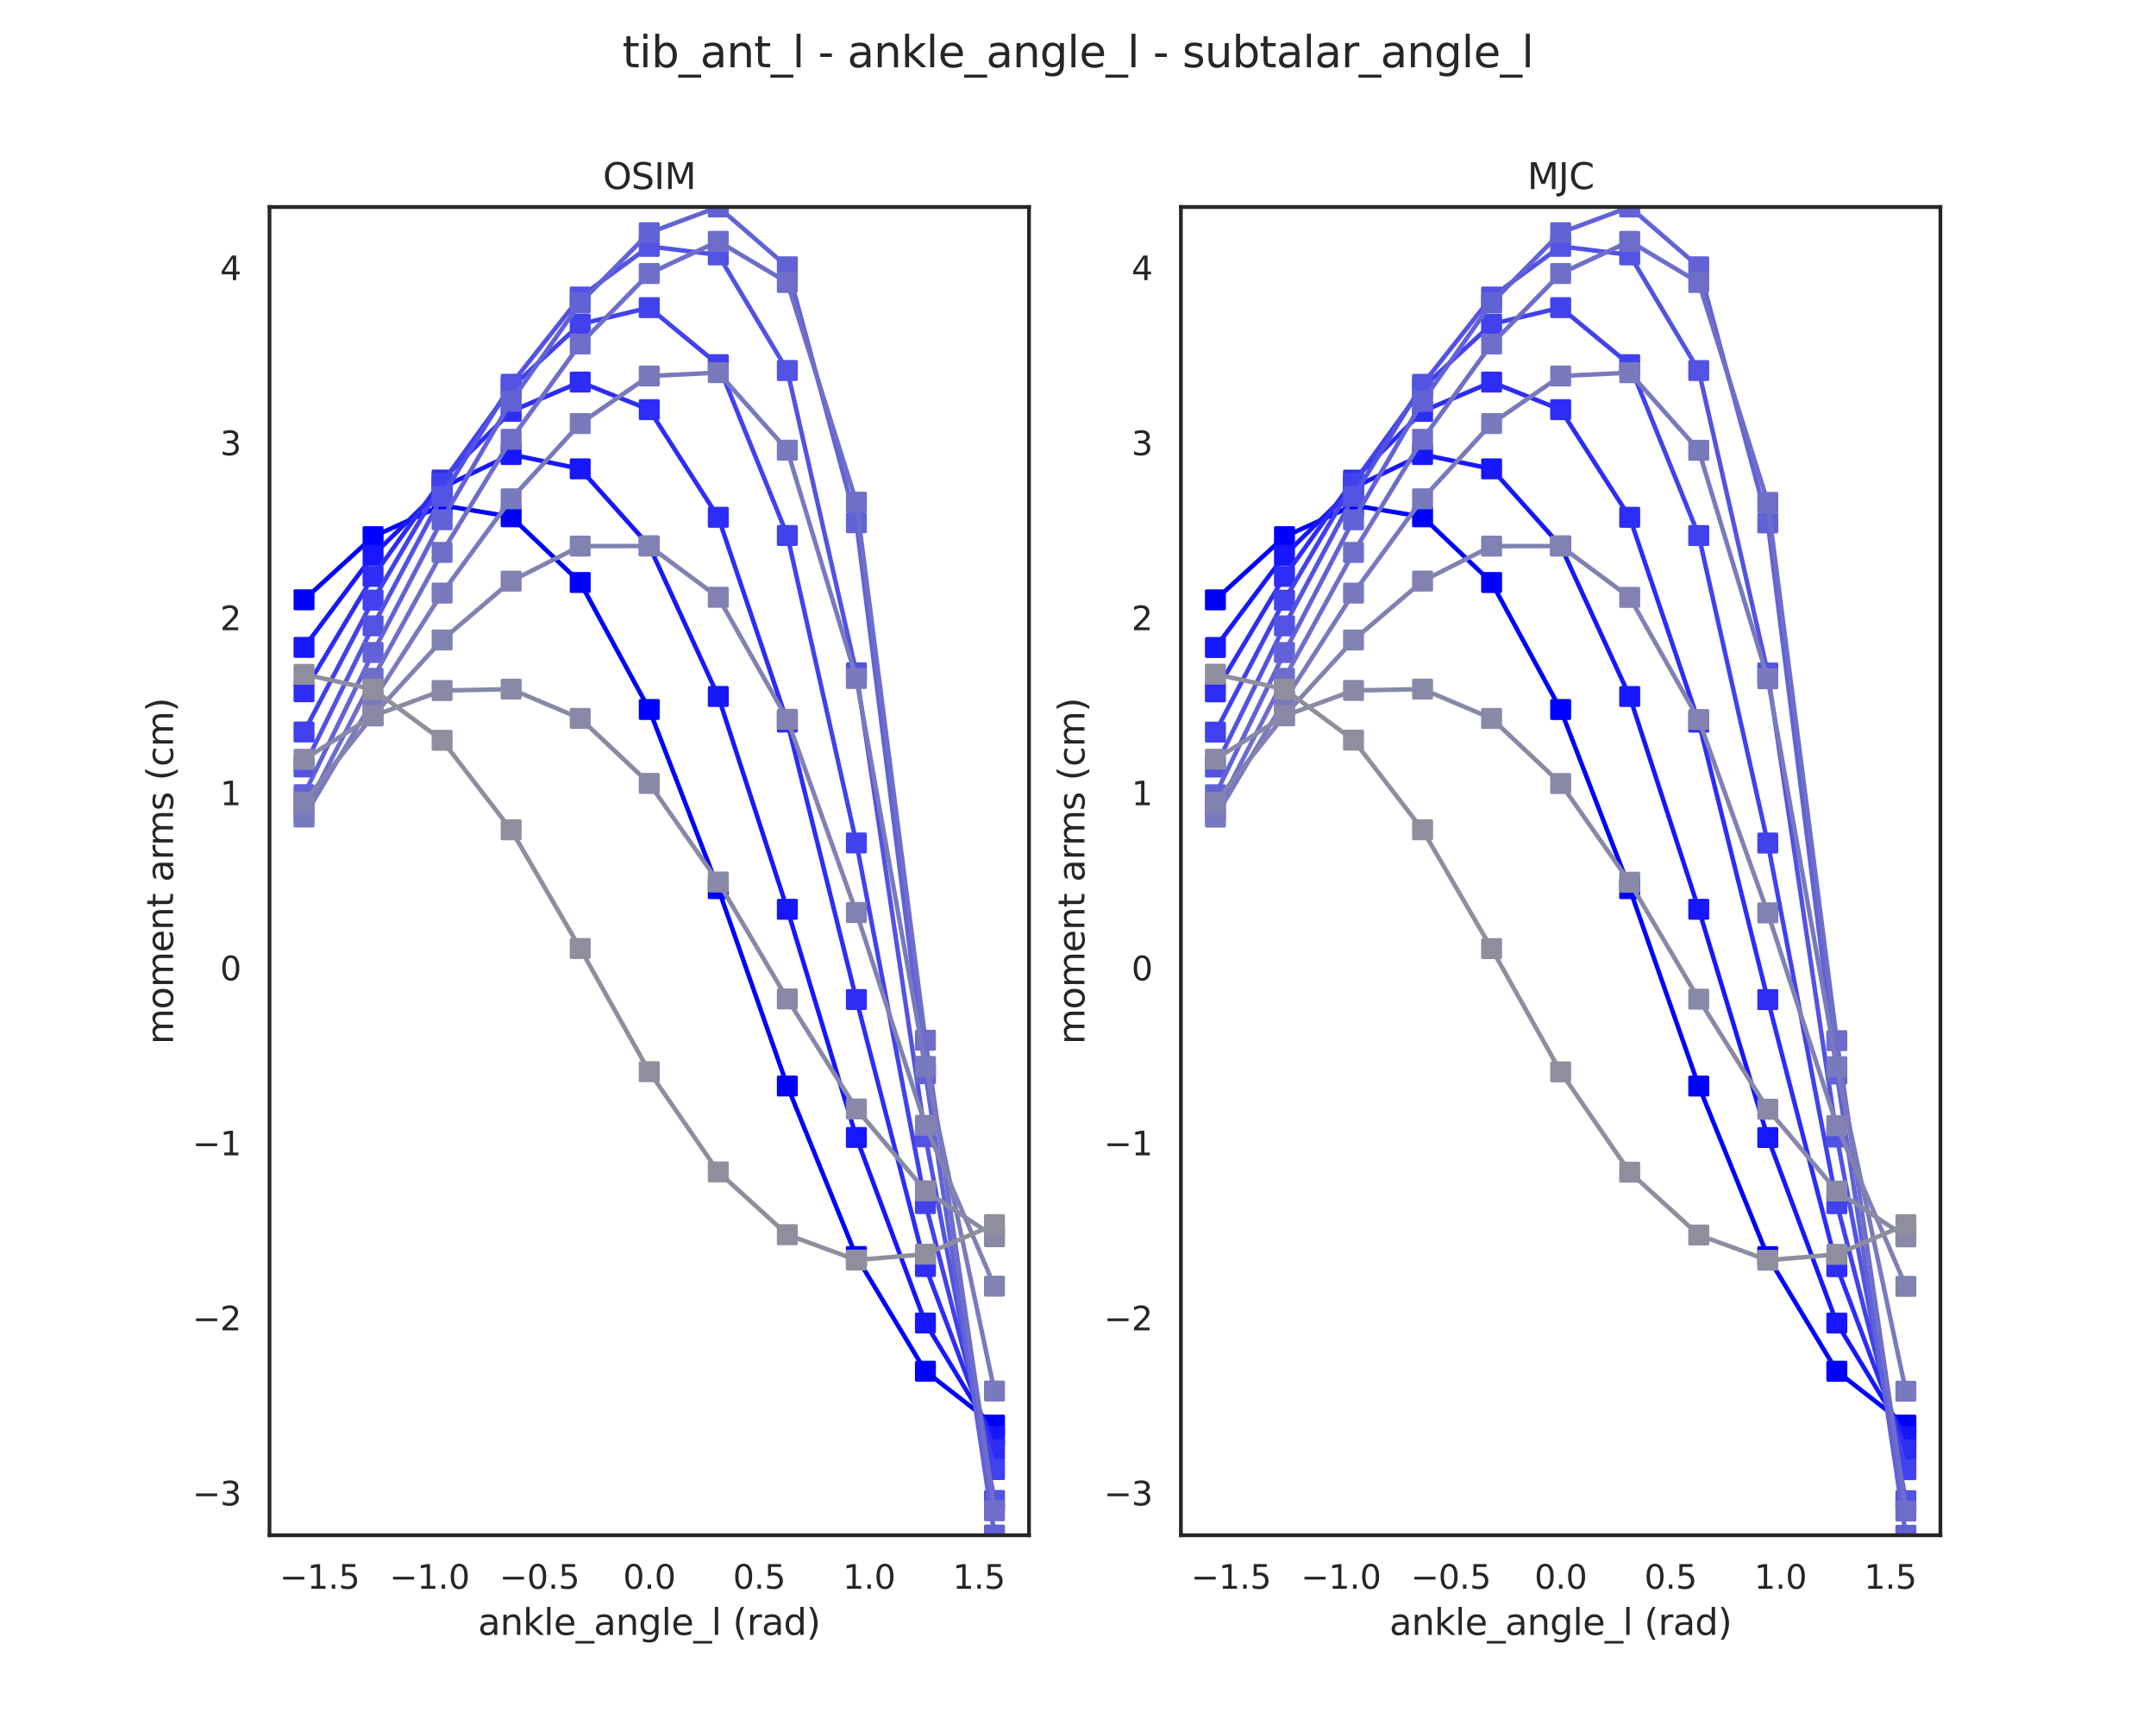 <?xml version="1.0" encoding="utf-8" standalone="no"?>
<!DOCTYPE svg PUBLIC "-//W3C//DTD SVG 1.1//EN"
  "http://www.w3.org/Graphics/SVG/1.1/DTD/svg11.dtd">
<svg xmlns:xlink="http://www.w3.org/1999/xlink" width="720pt" height="576pt" viewBox="0 0 720 576" xmlns="http://www.w3.org/2000/svg" version="1.1">
 <defs>
  <style type="text/css">*{stroke-linejoin: round; stroke-linecap: butt}</style>
 </defs>
 <g id="figure_1">
  <g id="patch_1">
   <path d="M 0 576 
L 720 576 
L 720 0 
L 0 0 
z
" style="fill: #ffffff"/>
  </g>
  <g id="axes_1">
   <g id="patch_2">
    <path d="M 90 512.64 
L 343.636 512.64 
L 343.636 69.12 
L 90 69.12 
z
" style="fill: #ffffff"/>
   </g>
   <g id="matplotlib.axis_1">
    <g id="xtick_1">
     <g id="text_1">
      <!-- −1.5 -->
      <g style="fill: #262626" transform="translate(93.37 530.498)scale(0.11 -0.11)">
       <defs>
        <path id="DejaVuSans-2212" d="M 678 2272 
L 4684 2272 
L 4684 1741 
L 678 1741 
L 678 2272 
z
" transform="scale(0.016)"/>
        <path id="DejaVuSans-31" d="M 794 531 
L 1825 531 
L 1825 4091 
L 703 3866 
L 703 4441 
L 1819 4666 
L 2450 4666 
L 2450 531 
L 3481 531 
L 3481 0 
L 794 0 
L 794 531 
z
" transform="scale(0.016)"/>
        <path id="DejaVuSans-2e" d="M 684 794 
L 1344 794 
L 1344 0 
L 684 0 
L 684 794 
z
" transform="scale(0.016)"/>
        <path id="DejaVuSans-35" d="M 691 4666 
L 3169 4666 
L 3169 4134 
L 1269 4134 
L 1269 2991 
Q 1406 3038 1543 3061 
Q 1681 3084 1819 3084 
Q 2600 3084 3056 2656 
Q 3513 2228 3513 1497 
Q 3513 744 3044 326 
Q 2575 -91 1722 -91 
Q 1428 -91 1123 -41 
Q 819 9 494 109 
L 494 744 
Q 775 591 1075 516 
Q 1375 441 1709 441 
Q 2250 441 2565 725 
Q 2881 1009 2881 1497 
Q 2881 1984 2565 2268 
Q 2250 2553 1709 2553 
Q 1456 2553 1204 2497 
Q 953 2441 691 2322 
L 691 4666 
z
" transform="scale(0.016)"/>
       </defs>
       <use xlink:href="#DejaVuSans-2212"/>
       <use xlink:href="#DejaVuSans-31" x="83.789"/>
       <use xlink:href="#DejaVuSans-2e" x="147.412"/>
       <use xlink:href="#DejaVuSans-35" x="179.199"/>
      </g>
     </g>
    </g>
    <g id="xtick_2">
     <g id="text_2">
      <!-- −1.0 -->
      <g style="fill: #262626" transform="translate(130.067 530.498)scale(0.11 -0.11)">
       <defs>
        <path id="DejaVuSans-30" d="M 2034 4250 
Q 1547 4250 1301 3770 
Q 1056 3291 1056 2328 
Q 1056 1369 1301 889 
Q 1547 409 2034 409 
Q 2525 409 2770 889 
Q 3016 1369 3016 2328 
Q 3016 3291 2770 3770 
Q 2525 4250 2034 4250 
z
M 2034 4750 
Q 2819 4750 3233 4129 
Q 3647 3509 3647 2328 
Q 3647 1150 3233 529 
Q 2819 -91 2034 -91 
Q 1250 -91 836 529 
Q 422 1150 422 2328 
Q 422 3509 836 4129 
Q 1250 4750 2034 4750 
z
" transform="scale(0.016)"/>
       </defs>
       <use xlink:href="#DejaVuSans-2212"/>
       <use xlink:href="#DejaVuSans-31" x="83.789"/>
       <use xlink:href="#DejaVuSans-2e" x="147.412"/>
       <use xlink:href="#DejaVuSans-30" x="179.199"/>
      </g>
     </g>
    </g>
    <g id="xtick_3">
     <g id="text_3">
      <!-- −0.5 -->
      <g style="fill: #262626" transform="translate(166.765 530.498)scale(0.11 -0.11)">
       <use xlink:href="#DejaVuSans-2212"/>
       <use xlink:href="#DejaVuSans-30" x="83.789"/>
       <use xlink:href="#DejaVuSans-2e" x="147.412"/>
       <use xlink:href="#DejaVuSans-35" x="179.199"/>
      </g>
     </g>
    </g>
    <g id="xtick_4">
     <g id="text_4">
      <!-- 0.0 -->
      <g style="fill: #262626" transform="translate(208.071 530.498)scale(0.11 -0.11)">
       <use xlink:href="#DejaVuSans-30"/>
       <use xlink:href="#DejaVuSans-2e" x="63.623"/>
       <use xlink:href="#DejaVuSans-30" x="95.41"/>
      </g>
     </g>
    </g>
    <g id="xtick_5">
     <g id="text_5">
      <!-- 0.5 -->
      <g style="fill: #262626" transform="translate(244.769 530.498)scale(0.11 -0.11)">
       <use xlink:href="#DejaVuSans-30"/>
       <use xlink:href="#DejaVuSans-2e" x="63.623"/>
       <use xlink:href="#DejaVuSans-35" x="95.41"/>
      </g>
     </g>
    </g>
    <g id="xtick_6">
     <g id="text_6">
      <!-- 1.0 -->
      <g style="fill: #262626" transform="translate(281.467 530.498)scale(0.11 -0.11)">
       <use xlink:href="#DejaVuSans-31"/>
       <use xlink:href="#DejaVuSans-2e" x="63.623"/>
       <use xlink:href="#DejaVuSans-30" x="95.41"/>
      </g>
     </g>
    </g>
    <g id="xtick_7">
     <g id="text_7">
      <!-- 1.5 -->
      <g style="fill: #262626" transform="translate(318.164 530.498)scale(0.11 -0.11)">
       <use xlink:href="#DejaVuSans-31"/>
       <use xlink:href="#DejaVuSans-2e" x="63.623"/>
       <use xlink:href="#DejaVuSans-35" x="95.41"/>
      </g>
     </g>
    </g>
    <g id="text_8">
     <!-- ankle_angle_l (rad) -->
     <g style="fill: #262626" transform="translate(159.65 545.904)scale(0.12 -0.12)">
      <defs>
       <path id="DejaVuSans-61" d="M 2194 1759 
Q 1497 1759 1228 1600 
Q 959 1441 959 1056 
Q 959 750 1161 570 
Q 1363 391 1709 391 
Q 2188 391 2477 730 
Q 2766 1069 2766 1631 
L 2766 1759 
L 2194 1759 
z
M 3341 1997 
L 3341 0 
L 2766 0 
L 2766 531 
Q 2569 213 2275 61 
Q 1981 -91 1556 -91 
Q 1019 -91 701 211 
Q 384 513 384 1019 
Q 384 1609 779 1909 
Q 1175 2209 1959 2209 
L 2766 2209 
L 2766 2266 
Q 2766 2663 2505 2880 
Q 2244 3097 1772 3097 
Q 1472 3097 1187 3025 
Q 903 2953 641 2809 
L 641 3341 
Q 956 3463 1253 3523 
Q 1550 3584 1831 3584 
Q 2591 3584 2966 3190 
Q 3341 2797 3341 1997 
z
" transform="scale(0.016)"/>
       <path id="DejaVuSans-6e" d="M 3513 2113 
L 3513 0 
L 2938 0 
L 2938 2094 
Q 2938 2591 2744 2837 
Q 2550 3084 2163 3084 
Q 1697 3084 1428 2787 
Q 1159 2491 1159 1978 
L 1159 0 
L 581 0 
L 581 3500 
L 1159 3500 
L 1159 2956 
Q 1366 3272 1645 3428 
Q 1925 3584 2291 3584 
Q 2894 3584 3203 3211 
Q 3513 2838 3513 2113 
z
" transform="scale(0.016)"/>
       <path id="DejaVuSans-6b" d="M 581 4863 
L 1159 4863 
L 1159 1991 
L 2875 3500 
L 3609 3500 
L 1753 1863 
L 3688 0 
L 2938 0 
L 1159 1709 
L 1159 0 
L 581 0 
L 581 4863 
z
" transform="scale(0.016)"/>
       <path id="DejaVuSans-6c" d="M 603 4863 
L 1178 4863 
L 1178 0 
L 603 0 
L 603 4863 
z
" transform="scale(0.016)"/>
       <path id="DejaVuSans-65" d="M 3597 1894 
L 3597 1613 
L 953 1613 
Q 991 1019 1311 708 
Q 1631 397 2203 397 
Q 2534 397 2845 478 
Q 3156 559 3463 722 
L 3463 178 
Q 3153 47 2828 -22 
Q 2503 -91 2169 -91 
Q 1331 -91 842 396 
Q 353 884 353 1716 
Q 353 2575 817 3079 
Q 1281 3584 2069 3584 
Q 2775 3584 3186 3129 
Q 3597 2675 3597 1894 
z
M 3022 2063 
Q 3016 2534 2758 2815 
Q 2500 3097 2075 3097 
Q 1594 3097 1305 2825 
Q 1016 2553 972 2059 
L 3022 2063 
z
" transform="scale(0.016)"/>
       <path id="DejaVuSans-5f" d="M 3263 -1063 
L 3263 -1509 
L -63 -1509 
L -63 -1063 
L 3263 -1063 
z
" transform="scale(0.016)"/>
       <path id="DejaVuSans-67" d="M 2906 1791 
Q 2906 2416 2648 2759 
Q 2391 3103 1925 3103 
Q 1463 3103 1205 2759 
Q 947 2416 947 1791 
Q 947 1169 1205 825 
Q 1463 481 1925 481 
Q 2391 481 2648 825 
Q 2906 1169 2906 1791 
z
M 3481 434 
Q 3481 -459 3084 -895 
Q 2688 -1331 1869 -1331 
Q 1566 -1331 1297 -1286 
Q 1028 -1241 775 -1147 
L 775 -588 
Q 1028 -725 1275 -790 
Q 1522 -856 1778 -856 
Q 2344 -856 2625 -561 
Q 2906 -266 2906 331 
L 2906 616 
Q 2728 306 2450 153 
Q 2172 0 1784 0 
Q 1141 0 747 490 
Q 353 981 353 1791 
Q 353 2603 747 3093 
Q 1141 3584 1784 3584 
Q 2172 3584 2450 3431 
Q 2728 3278 2906 2969 
L 2906 3500 
L 3481 3500 
L 3481 434 
z
" transform="scale(0.016)"/>
       <path id="DejaVuSans-20" transform="scale(0.016)"/>
       <path id="DejaVuSans-28" d="M 1984 4856 
Q 1566 4138 1362 3434 
Q 1159 2731 1159 2009 
Q 1159 1288 1364 580 
Q 1569 -128 1984 -844 
L 1484 -844 
Q 1016 -109 783 600 
Q 550 1309 550 2009 
Q 550 2706 781 3412 
Q 1013 4119 1484 4856 
L 1984 4856 
z
" transform="scale(0.016)"/>
       <path id="DejaVuSans-72" d="M 2631 2963 
Q 2534 3019 2420 3045 
Q 2306 3072 2169 3072 
Q 1681 3072 1420 2755 
Q 1159 2438 1159 1844 
L 1159 0 
L 581 0 
L 581 3500 
L 1159 3500 
L 1159 2956 
Q 1341 3275 1631 3429 
Q 1922 3584 2338 3584 
Q 2397 3584 2469 3576 
Q 2541 3569 2628 3553 
L 2631 2963 
z
" transform="scale(0.016)"/>
       <path id="DejaVuSans-64" d="M 2906 2969 
L 2906 4863 
L 3481 4863 
L 3481 0 
L 2906 0 
L 2906 525 
Q 2725 213 2448 61 
Q 2172 -91 1784 -91 
Q 1150 -91 751 415 
Q 353 922 353 1747 
Q 353 2572 751 3078 
Q 1150 3584 1784 3584 
Q 2172 3584 2448 3432 
Q 2725 3281 2906 2969 
z
M 947 1747 
Q 947 1113 1208 752 
Q 1469 391 1925 391 
Q 2381 391 2643 752 
Q 2906 1113 2906 1747 
Q 2906 2381 2643 2742 
Q 2381 3103 1925 3103 
Q 1469 3103 1208 2742 
Q 947 2381 947 1747 
z
" transform="scale(0.016)"/>
       <path id="DejaVuSans-29" d="M 513 4856 
L 1013 4856 
Q 1481 4119 1714 3412 
Q 1947 2706 1947 2009 
Q 1947 1309 1714 600 
Q 1481 -109 1013 -844 
L 513 -844 
Q 928 -128 1133 580 
Q 1338 1288 1338 2009 
Q 1338 2731 1133 3434 
Q 928 4138 513 4856 
z
" transform="scale(0.016)"/>
      </defs>
      <use xlink:href="#DejaVuSans-61"/>
      <use xlink:href="#DejaVuSans-6e" x="61.279"/>
      <use xlink:href="#DejaVuSans-6b" x="124.658"/>
      <use xlink:href="#DejaVuSans-6c" x="182.568"/>
      <use xlink:href="#DejaVuSans-65" x="210.352"/>
      <use xlink:href="#DejaVuSans-5f" x="271.875"/>
      <use xlink:href="#DejaVuSans-61" x="321.875"/>
      <use xlink:href="#DejaVuSans-6e" x="383.154"/>
      <use xlink:href="#DejaVuSans-67" x="446.533"/>
      <use xlink:href="#DejaVuSans-6c" x="510.01"/>
      <use xlink:href="#DejaVuSans-65" x="537.793"/>
      <use xlink:href="#DejaVuSans-5f" x="599.316"/>
      <use xlink:href="#DejaVuSans-6c" x="649.316"/>
      <use xlink:href="#DejaVuSans-20" x="677.1"/>
      <use xlink:href="#DejaVuSans-28" x="708.887"/>
      <use xlink:href="#DejaVuSans-72" x="747.9"/>
      <use xlink:href="#DejaVuSans-61" x="789.014"/>
      <use xlink:href="#DejaVuSans-64" x="850.293"/>
      <use xlink:href="#DejaVuSans-29" x="913.77"/>
     </g>
    </g>
   </g>
   <g id="matplotlib.axis_2">
    <g id="ytick_1">
     <g id="text_9">
      <!-- −3 -->
      <g style="fill: #262626" transform="translate(64.284 502.672)scale(0.11 -0.11)">
       <defs>
        <path id="DejaVuSans-33" d="M 2597 2516 
Q 3050 2419 3304 2112 
Q 3559 1806 3559 1356 
Q 3559 666 3084 287 
Q 2609 -91 1734 -91 
Q 1441 -91 1130 -33 
Q 819 25 488 141 
L 488 750 
Q 750 597 1062 519 
Q 1375 441 1716 441 
Q 2309 441 2620 675 
Q 2931 909 2931 1356 
Q 2931 1769 2642 2001 
Q 2353 2234 1838 2234 
L 1294 2234 
L 1294 2753 
L 1863 2753 
Q 2328 2753 2575 2939 
Q 2822 3125 2822 3475 
Q 2822 3834 2567 4026 
Q 2313 4219 1838 4219 
Q 1578 4219 1281 4162 
Q 984 4106 628 3988 
L 628 4550 
Q 988 4650 1302 4700 
Q 1616 4750 1894 4750 
Q 2613 4750 3031 4423 
Q 3450 4097 3450 3541 
Q 3450 3153 3228 2886 
Q 3006 2619 2597 2516 
z
" transform="scale(0.016)"/>
       </defs>
       <use xlink:href="#DejaVuSans-2212"/>
       <use xlink:href="#DejaVuSans-33" x="83.789"/>
      </g>
     </g>
    </g>
    <g id="ytick_2">
     <g id="text_10">
      <!-- −2 -->
      <g style="fill: #262626" transform="translate(64.284 444.224)scale(0.11 -0.11)">
       <defs>
        <path id="DejaVuSans-32" d="M 1228 531 
L 3431 531 
L 3431 0 
L 469 0 
L 469 531 
Q 828 903 1448 1529 
Q 2069 2156 2228 2338 
Q 2531 2678 2651 2914 
Q 2772 3150 2772 3378 
Q 2772 3750 2511 3984 
Q 2250 4219 1831 4219 
Q 1534 4219 1204 4116 
Q 875 4013 500 3803 
L 500 4441 
Q 881 4594 1212 4672 
Q 1544 4750 1819 4750 
Q 2544 4750 2975 4387 
Q 3406 4025 3406 3419 
Q 3406 3131 3298 2873 
Q 3191 2616 2906 2266 
Q 2828 2175 2409 1742 
Q 1991 1309 1228 531 
z
" transform="scale(0.016)"/>
       </defs>
       <use xlink:href="#DejaVuSans-2212"/>
       <use xlink:href="#DejaVuSans-32" x="83.789"/>
      </g>
     </g>
    </g>
    <g id="ytick_3">
     <g id="text_11">
      <!-- −1 -->
      <g style="fill: #262626" transform="translate(64.284 385.777)scale(0.11 -0.11)">
       <use xlink:href="#DejaVuSans-2212"/>
       <use xlink:href="#DejaVuSans-31" x="83.789"/>
      </g>
     </g>
    </g>
    <g id="ytick_4">
     <g id="text_12">
      <!-- 0 -->
      <g style="fill: #262626" transform="translate(73.501 327.329)scale(0.11 -0.11)">
       <use xlink:href="#DejaVuSans-30"/>
      </g>
     </g>
    </g>
    <g id="ytick_5">
     <g id="text_13">
      <!-- 1 -->
      <g style="fill: #262626" transform="translate(73.501 268.882)scale(0.11 -0.11)">
       <use xlink:href="#DejaVuSans-31"/>
      </g>
     </g>
    </g>
    <g id="ytick_6">
     <g id="text_14">
      <!-- 2 -->
      <g style="fill: #262626" transform="translate(73.501 210.434)scale(0.11 -0.11)">
       <use xlink:href="#DejaVuSans-32"/>
      </g>
     </g>
    </g>
    <g id="ytick_7">
     <g id="text_15">
      <!-- 3 -->
      <g style="fill: #262626" transform="translate(73.501 151.987)scale(0.11 -0.11)">
       <use xlink:href="#DejaVuSans-33"/>
      </g>
     </g>
    </g>
    <g id="ytick_8">
     <g id="text_16">
      <!-- 4 -->
      <g style="fill: #262626" transform="translate(73.501 93.539)scale(0.11 -0.11)">
       <defs>
        <path id="DejaVuSans-34" d="M 2419 4116 
L 825 1625 
L 2419 1625 
L 2419 4116 
z
M 2253 4666 
L 3047 4666 
L 3047 1625 
L 3713 1625 
L 3713 1100 
L 3047 1100 
L 3047 0 
L 2419 0 
L 2419 1100 
L 313 1100 
L 313 1709 
L 2253 4666 
z
" transform="scale(0.016)"/>
       </defs>
       <use xlink:href="#DejaVuSans-34"/>
      </g>
     </g>
    </g>
    <g id="text_17">
     <!-- moment arms (cm) -->
     <g style="fill: #262626" transform="translate(57.788 348.734)rotate(-90)scale(0.12 -0.12)">
      <defs>
       <path id="DejaVuSans-6d" d="M 3328 2828 
Q 3544 3216 3844 3400 
Q 4144 3584 4550 3584 
Q 5097 3584 5394 3201 
Q 5691 2819 5691 2113 
L 5691 0 
L 5113 0 
L 5113 2094 
Q 5113 2597 4934 2840 
Q 4756 3084 4391 3084 
Q 3944 3084 3684 2787 
Q 3425 2491 3425 1978 
L 3425 0 
L 2847 0 
L 2847 2094 
Q 2847 2600 2669 2842 
Q 2491 3084 2119 3084 
Q 1678 3084 1418 2786 
Q 1159 2488 1159 1978 
L 1159 0 
L 581 0 
L 581 3500 
L 1159 3500 
L 1159 2956 
Q 1356 3278 1631 3431 
Q 1906 3584 2284 3584 
Q 2666 3584 2933 3390 
Q 3200 3197 3328 2828 
z
" transform="scale(0.016)"/>
       <path id="DejaVuSans-6f" d="M 1959 3097 
Q 1497 3097 1228 2736 
Q 959 2375 959 1747 
Q 959 1119 1226 758 
Q 1494 397 1959 397 
Q 2419 397 2687 759 
Q 2956 1122 2956 1747 
Q 2956 2369 2687 2733 
Q 2419 3097 1959 3097 
z
M 1959 3584 
Q 2709 3584 3137 3096 
Q 3566 2609 3566 1747 
Q 3566 888 3137 398 
Q 2709 -91 1959 -91 
Q 1206 -91 779 398 
Q 353 888 353 1747 
Q 353 2609 779 3096 
Q 1206 3584 1959 3584 
z
" transform="scale(0.016)"/>
       <path id="DejaVuSans-74" d="M 1172 4494 
L 1172 3500 
L 2356 3500 
L 2356 3053 
L 1172 3053 
L 1172 1153 
Q 1172 725 1289 603 
Q 1406 481 1766 481 
L 2356 481 
L 2356 0 
L 1766 0 
Q 1100 0 847 248 
Q 594 497 594 1153 
L 594 3053 
L 172 3053 
L 172 3500 
L 594 3500 
L 594 4494 
L 1172 4494 
z
" transform="scale(0.016)"/>
       <path id="DejaVuSans-73" d="M 2834 3397 
L 2834 2853 
Q 2591 2978 2328 3040 
Q 2066 3103 1784 3103 
Q 1356 3103 1142 2972 
Q 928 2841 928 2578 
Q 928 2378 1081 2264 
Q 1234 2150 1697 2047 
L 1894 2003 
Q 2506 1872 2764 1633 
Q 3022 1394 3022 966 
Q 3022 478 2636 193 
Q 2250 -91 1575 -91 
Q 1294 -91 989 -36 
Q 684 19 347 128 
L 347 722 
Q 666 556 975 473 
Q 1284 391 1588 391 
Q 1994 391 2212 530 
Q 2431 669 2431 922 
Q 2431 1156 2273 1281 
Q 2116 1406 1581 1522 
L 1381 1569 
Q 847 1681 609 1914 
Q 372 2147 372 2553 
Q 372 3047 722 3315 
Q 1072 3584 1716 3584 
Q 2034 3584 2315 3537 
Q 2597 3491 2834 3397 
z
" transform="scale(0.016)"/>
       <path id="DejaVuSans-63" d="M 3122 3366 
L 3122 2828 
Q 2878 2963 2633 3030 
Q 2388 3097 2138 3097 
Q 1578 3097 1268 2742 
Q 959 2388 959 1747 
Q 959 1106 1268 751 
Q 1578 397 2138 397 
Q 2388 397 2633 464 
Q 2878 531 3122 666 
L 3122 134 
Q 2881 22 2623 -34 
Q 2366 -91 2075 -91 
Q 1284 -91 818 406 
Q 353 903 353 1747 
Q 353 2603 823 3093 
Q 1294 3584 2113 3584 
Q 2378 3584 2631 3529 
Q 2884 3475 3122 3366 
z
" transform="scale(0.016)"/>
      </defs>
      <use xlink:href="#DejaVuSans-6d"/>
      <use xlink:href="#DejaVuSans-6f" x="97.412"/>
      <use xlink:href="#DejaVuSans-6d" x="158.594"/>
      <use xlink:href="#DejaVuSans-65" x="256.006"/>
      <use xlink:href="#DejaVuSans-6e" x="317.529"/>
      <use xlink:href="#DejaVuSans-74" x="380.908"/>
      <use xlink:href="#DejaVuSans-20" x="420.117"/>
      <use xlink:href="#DejaVuSans-61" x="451.904"/>
      <use xlink:href="#DejaVuSans-72" x="513.184"/>
      <use xlink:href="#DejaVuSans-6d" x="552.547"/>
      <use xlink:href="#DejaVuSans-73" x="649.959"/>
      <use xlink:href="#DejaVuSans-20" x="702.059"/>
      <use xlink:href="#DejaVuSans-28" x="733.846"/>
      <use xlink:href="#DejaVuSans-63" x="772.859"/>
      <use xlink:href="#DejaVuSans-6d" x="827.84"/>
      <use xlink:href="#DejaVuSans-29" x="925.252"/>
     </g>
    </g>
   </g>
   <g id="line2d_1">
    <path d="M 101.529 200.287 
L 124.587 179.19 
L 147.645 168.745 
L 170.702 172.558 
L 193.76 194.499 
L 216.818 236.91 
L 239.876 296.727 
L 262.934 362.632 
L 285.992 419.581 
L 309.05 457.859 
L 332.107 475.854 
" clip-path="url(#p89674592bc)" style="fill: none; stroke: #0000ff; stroke-width: 1.5; stroke-linecap: round"/>
    <defs>
     <path id="mc4290dc2ca" d="M -3 3 
L 3 3 
L 3 -3 
L -3 -3 
z
" style="stroke: #0000ff; stroke-linejoin: miter"/>
    </defs>
    <g clip-path="url(#p89674592bc)">
     <use xlink:href="#mc4290dc2ca" x="101.529" y="200.287" style="fill: #0000ff; stroke: #0000ff; stroke-linejoin: miter"/>
     <use xlink:href="#mc4290dc2ca" x="124.587" y="179.19" style="fill: #0000ff; stroke: #0000ff; stroke-linejoin: miter"/>
     <use xlink:href="#mc4290dc2ca" x="147.645" y="168.745" style="fill: #0000ff; stroke: #0000ff; stroke-linejoin: miter"/>
     <use xlink:href="#mc4290dc2ca" x="170.702" y="172.558" style="fill: #0000ff; stroke: #0000ff; stroke-linejoin: miter"/>
     <use xlink:href="#mc4290dc2ca" x="193.76" y="194.499" style="fill: #0000ff; stroke: #0000ff; stroke-linejoin: miter"/>
     <use xlink:href="#mc4290dc2ca" x="216.818" y="236.91" style="fill: #0000ff; stroke: #0000ff; stroke-linejoin: miter"/>
     <use xlink:href="#mc4290dc2ca" x="239.876" y="296.727" style="fill: #0000ff; stroke: #0000ff; stroke-linejoin: miter"/>
     <use xlink:href="#mc4290dc2ca" x="262.934" y="362.632" style="fill: #0000ff; stroke: #0000ff; stroke-linejoin: miter"/>
     <use xlink:href="#mc4290dc2ca" x="285.992" y="419.581" style="fill: #0000ff; stroke: #0000ff; stroke-linejoin: miter"/>
     <use xlink:href="#mc4290dc2ca" x="309.05" y="457.859" style="fill: #0000ff; stroke: #0000ff; stroke-linejoin: miter"/>
     <use xlink:href="#mc4290dc2ca" x="332.107" y="475.854" style="fill: #0000ff; stroke: #0000ff; stroke-linejoin: miter"/>
    </g>
   </g>
   <g id="line2d_2">
    <path d="M 101.529 216.177 
L 124.587 185.393 
L 147.645 162.819 
L 170.702 151.768 
L 193.76 156.556 
L 216.818 182.284 
L 239.876 232.562 
L 262.934 303.616 
L 285.992 379.816 
L 309.05 441.777 
L 332.107 479.71 
" clip-path="url(#p89674592bc)" style="fill: none; stroke: #1717fd; stroke-width: 1.5; stroke-linecap: round"/>
    <defs>
     <path id="m4611215f3a" d="M -3 3 
L 3 3 
L 3 -3 
L -3 -3 
z
" style="stroke: #1717fd; stroke-linejoin: miter"/>
    </defs>
    <g clip-path="url(#p89674592bc)">
     <use xlink:href="#m4611215f3a" x="101.529" y="216.177" style="fill: #1717fd; stroke: #1717fd; stroke-linejoin: miter"/>
     <use xlink:href="#m4611215f3a" x="124.587" y="185.393" style="fill: #1717fd; stroke: #1717fd; stroke-linejoin: miter"/>
     <use xlink:href="#m4611215f3a" x="147.645" y="162.819" style="fill: #1717fd; stroke: #1717fd; stroke-linejoin: miter"/>
     <use xlink:href="#m4611215f3a" x="170.702" y="151.768" style="fill: #1717fd; stroke: #1717fd; stroke-linejoin: miter"/>
     <use xlink:href="#m4611215f3a" x="193.76" y="156.556" style="fill: #1717fd; stroke: #1717fd; stroke-linejoin: miter"/>
     <use xlink:href="#m4611215f3a" x="216.818" y="182.284" style="fill: #1717fd; stroke: #1717fd; stroke-linejoin: miter"/>
     <use xlink:href="#m4611215f3a" x="239.876" y="232.562" style="fill: #1717fd; stroke: #1717fd; stroke-linejoin: miter"/>
     <use xlink:href="#m4611215f3a" x="262.934" y="303.616" style="fill: #1717fd; stroke: #1717fd; stroke-linejoin: miter"/>
     <use xlink:href="#m4611215f3a" x="285.992" y="379.816" style="fill: #1717fd; stroke: #1717fd; stroke-linejoin: miter"/>
     <use xlink:href="#m4611215f3a" x="309.05" y="441.777" style="fill: #1717fd; stroke: #1717fd; stroke-linejoin: miter"/>
     <use xlink:href="#m4611215f3a" x="332.107" y="479.71" style="fill: #1717fd; stroke: #1717fd; stroke-linejoin: miter"/>
    </g>
   </g>
   <g id="line2d_3">
    <path d="M 101.529 230.971 
L 124.587 192.457 
L 147.645 160.289 
L 170.702 137.338 
L 193.76 127.575 
L 216.818 136.794 
L 239.876 172.723 
L 262.934 241.113 
L 285.992 333.75 
L 309.05 422.921 
L 332.107 484.161 
" clip-path="url(#p89674592bc)" style="fill: none; stroke: #2d2df7; stroke-width: 1.5; stroke-linecap: round"/>
    <defs>
     <path id="m60f066293f" d="M -3 3 
L 3 3 
L 3 -3 
L -3 -3 
z
" style="stroke: #2d2df7; stroke-linejoin: miter"/>
    </defs>
    <g clip-path="url(#p89674592bc)">
     <use xlink:href="#m60f066293f" x="101.529" y="230.971" style="fill: #2d2df7; stroke: #2d2df7; stroke-linejoin: miter"/>
     <use xlink:href="#m60f066293f" x="124.587" y="192.457" style="fill: #2d2df7; stroke: #2d2df7; stroke-linejoin: miter"/>
     <use xlink:href="#m60f066293f" x="147.645" y="160.289" style="fill: #2d2df7; stroke: #2d2df7; stroke-linejoin: miter"/>
     <use xlink:href="#m60f066293f" x="170.702" y="137.338" style="fill: #2d2df7; stroke: #2d2df7; stroke-linejoin: miter"/>
     <use xlink:href="#m60f066293f" x="193.76" y="127.575" style="fill: #2d2df7; stroke: #2d2df7; stroke-linejoin: miter"/>
     <use xlink:href="#m60f066293f" x="216.818" y="136.794" style="fill: #2d2df7; stroke: #2d2df7; stroke-linejoin: miter"/>
     <use xlink:href="#m60f066293f" x="239.876" y="172.723" style="fill: #2d2df7; stroke: #2d2df7; stroke-linejoin: miter"/>
     <use xlink:href="#m60f066293f" x="262.934" y="241.113" style="fill: #2d2df7; stroke: #2d2df7; stroke-linejoin: miter"/>
     <use xlink:href="#m60f066293f" x="285.992" y="333.75" style="fill: #2d2df7; stroke: #2d2df7; stroke-linejoin: miter"/>
     <use xlink:href="#m60f066293f" x="309.05" y="422.921" style="fill: #2d2df7; stroke: #2d2df7; stroke-linejoin: miter"/>
     <use xlink:href="#m60f066293f" x="332.107" y="484.161" style="fill: #2d2df7; stroke: #2d2df7; stroke-linejoin: miter"/>
    </g>
   </g>
   <g id="line2d_4">
    <path d="M 101.529 244.417 
L 124.587 200.378 
L 147.645 161.265 
L 170.702 129.459 
L 193.76 108.226 
L 216.818 102.72 
L 239.876 121.767 
L 262.934 178.814 
L 285.992 281.469 
L 309.05 401.883 
L 332.107 490.71 
" clip-path="url(#p89674592bc)" style="fill: none; stroke: #4141ee; stroke-width: 1.5; stroke-linecap: round"/>
    <defs>
     <path id="mc68fcb371f" d="M -3 3 
L 3 3 
L 3 -3 
L -3 -3 
z
" style="stroke: #4141ee; stroke-linejoin: miter"/>
    </defs>
    <g clip-path="url(#p89674592bc)">
     <use xlink:href="#mc68fcb371f" x="101.529" y="244.417" style="fill: #4141ee; stroke: #4141ee; stroke-linejoin: miter"/>
     <use xlink:href="#mc68fcb371f" x="124.587" y="200.378" style="fill: #4141ee; stroke: #4141ee; stroke-linejoin: miter"/>
     <use xlink:href="#mc68fcb371f" x="147.645" y="161.265" style="fill: #4141ee; stroke: #4141ee; stroke-linejoin: miter"/>
     <use xlink:href="#mc68fcb371f" x="170.702" y="129.459" style="fill: #4141ee; stroke: #4141ee; stroke-linejoin: miter"/>
     <use xlink:href="#mc68fcb371f" x="193.76" y="108.226" style="fill: #4141ee; stroke: #4141ee; stroke-linejoin: miter"/>
     <use xlink:href="#mc68fcb371f" x="216.818" y="102.72" style="fill: #4141ee; stroke: #4141ee; stroke-linejoin: miter"/>
     <use xlink:href="#mc68fcb371f" x="239.876" y="121.767" style="fill: #4141ee; stroke: #4141ee; stroke-linejoin: miter"/>
     <use xlink:href="#mc68fcb371f" x="262.934" y="178.814" style="fill: #4141ee; stroke: #4141ee; stroke-linejoin: miter"/>
     <use xlink:href="#mc68fcb371f" x="285.992" y="281.469" style="fill: #4141ee; stroke: #4141ee; stroke-linejoin: miter"/>
     <use xlink:href="#mc68fcb371f" x="309.05" y="401.883" style="fill: #4141ee; stroke: #4141ee; stroke-linejoin: miter"/>
     <use xlink:href="#mc68fcb371f" x="332.107" y="490.71" style="fill: #4141ee; stroke: #4141ee; stroke-linejoin: miter"/>
    </g>
   </g>
   <g id="line2d_5">
    <path d="M 101.529 256.084 
L 124.587 208.969 
L 147.645 165.731 
L 170.702 128.3 
L 193.76 99.176 
L 216.818 82.274 
L 239.876 85.108 
L 262.934 123.717 
L 285.992 224.674 
L 309.05 379.603 
L 332.107 501.038 
" clip-path="url(#p89674592bc)" style="fill: none; stroke: #5252e3; stroke-width: 1.5; stroke-linecap: round"/>
    <defs>
     <path id="m5ce5721cb6" d="M -3 3 
L 3 3 
L 3 -3 
L -3 -3 
z
" style="stroke: #5252e3; stroke-linejoin: miter"/>
    </defs>
    <g clip-path="url(#p89674592bc)">
     <use xlink:href="#m5ce5721cb6" x="101.529" y="256.084" style="fill: #5252e3; stroke: #5252e3; stroke-linejoin: miter"/>
     <use xlink:href="#m5ce5721cb6" x="124.587" y="208.969" style="fill: #5252e3; stroke: #5252e3; stroke-linejoin: miter"/>
     <use xlink:href="#m5ce5721cb6" x="147.645" y="165.731" style="fill: #5252e3; stroke: #5252e3; stroke-linejoin: miter"/>
     <use xlink:href="#m5ce5721cb6" x="170.702" y="128.3" style="fill: #5252e3; stroke: #5252e3; stroke-linejoin: miter"/>
     <use xlink:href="#m5ce5721cb6" x="193.76" y="99.176" style="fill: #5252e3; stroke: #5252e3; stroke-linejoin: miter"/>
     <use xlink:href="#m5ce5721cb6" x="216.818" y="82.274" style="fill: #5252e3; stroke: #5252e3; stroke-linejoin: miter"/>
     <use xlink:href="#m5ce5721cb6" x="239.876" y="85.108" style="fill: #5252e3; stroke: #5252e3; stroke-linejoin: miter"/>
     <use xlink:href="#m5ce5721cb6" x="262.934" y="123.717" style="fill: #5252e3; stroke: #5252e3; stroke-linejoin: miter"/>
     <use xlink:href="#m5ce5721cb6" x="285.992" y="224.674" style="fill: #5252e3; stroke: #5252e3; stroke-linejoin: miter"/>
     <use xlink:href="#m5ce5721cb6" x="309.05" y="379.603" style="fill: #5252e3; stroke: #5252e3; stroke-linejoin: miter"/>
     <use xlink:href="#m5ce5721cb6" x="332.107" y="501.038" style="fill: #5252e3; stroke: #5252e3; stroke-linejoin: miter"/>
    </g>
   </g>
   <g id="line2d_6">
    <path d="M 101.529 265.352 
L 124.587 217.862 
L 147.645 173.548 
L 170.702 134 
L 193.76 101.121 
L 216.818 77.696 
L 239.876 69.123 
L 262.934 89.088 
L 285.992 174.555 
L 309.05 358.531 
L 332.107 512.571 
" clip-path="url(#p89674592bc)" style="fill: none; stroke: #6262d7; stroke-width: 1.5; stroke-linecap: round"/>
    <defs>
     <path id="mcc10079b48" d="M -3 3 
L 3 3 
L 3 -3 
L -3 -3 
z
" style="stroke: #6262d7; stroke-linejoin: miter"/>
    </defs>
    <g clip-path="url(#p89674592bc)">
     <use xlink:href="#mcc10079b48" x="101.529" y="265.352" style="fill: #6262d7; stroke: #6262d7; stroke-linejoin: miter"/>
     <use xlink:href="#mcc10079b48" x="124.587" y="217.862" style="fill: #6262d7; stroke: #6262d7; stroke-linejoin: miter"/>
     <use xlink:href="#mcc10079b48" x="147.645" y="173.548" style="fill: #6262d7; stroke: #6262d7; stroke-linejoin: miter"/>
     <use xlink:href="#mcc10079b48" x="170.702" y="134" style="fill: #6262d7; stroke: #6262d7; stroke-linejoin: miter"/>
     <use xlink:href="#mcc10079b48" x="193.76" y="101.121" style="fill: #6262d7; stroke: #6262d7; stroke-linejoin: miter"/>
     <use xlink:href="#mcc10079b48" x="216.818" y="77.696" style="fill: #6262d7; stroke: #6262d7; stroke-linejoin: miter"/>
     <use xlink:href="#mcc10079b48" x="239.876" y="69.123" style="fill: #6262d7; stroke: #6262d7; stroke-linejoin: miter"/>
     <use xlink:href="#mcc10079b48" x="262.934" y="89.088" style="fill: #6262d7; stroke: #6262d7; stroke-linejoin: miter"/>
     <use xlink:href="#mcc10079b48" x="285.992" y="174.555" style="fill: #6262d7; stroke: #6262d7; stroke-linejoin: miter"/>
     <use xlink:href="#mcc10079b48" x="309.05" y="358.531" style="fill: #6262d7; stroke: #6262d7; stroke-linejoin: miter"/>
     <use xlink:href="#mcc10079b48" x="332.107" y="512.571" style="fill: #6262d7; stroke: #6262d7; stroke-linejoin: miter"/>
    </g>
   </g>
   <g id="line2d_7">
    <path d="M 101.529 271.35 
L 124.587 226.483 
L 147.645 184.451 
L 170.702 146.687 
L 193.76 114.857 
L 216.818 91.324 
L 239.876 80.585 
L 262.934 94.316 
L 285.992 167.685 
L 309.05 347.359 
L 332.107 504.48 
" clip-path="url(#p89674592bc)" style="fill: none; stroke: #6e6eca; stroke-width: 1.5; stroke-linecap: round"/>
    <defs>
     <path id="md1438e06b1" d="M -3 3 
L 3 3 
L 3 -3 
L -3 -3 
z
" style="stroke: #6e6eca; stroke-linejoin: miter"/>
    </defs>
    <g clip-path="url(#p89674592bc)">
     <use xlink:href="#md1438e06b1" x="101.529" y="271.35" style="fill: #6e6eca; stroke: #6e6eca; stroke-linejoin: miter"/>
     <use xlink:href="#md1438e06b1" x="124.587" y="226.483" style="fill: #6e6eca; stroke: #6e6eca; stroke-linejoin: miter"/>
     <use xlink:href="#md1438e06b1" x="147.645" y="184.451" style="fill: #6e6eca; stroke: #6e6eca; stroke-linejoin: miter"/>
     <use xlink:href="#md1438e06b1" x="170.702" y="146.687" style="fill: #6e6eca; stroke: #6e6eca; stroke-linejoin: miter"/>
     <use xlink:href="#md1438e06b1" x="193.76" y="114.857" style="fill: #6e6eca; stroke: #6e6eca; stroke-linejoin: miter"/>
     <use xlink:href="#md1438e06b1" x="216.818" y="91.324" style="fill: #6e6eca; stroke: #6e6eca; stroke-linejoin: miter"/>
     <use xlink:href="#md1438e06b1" x="239.876" y="80.585" style="fill: #6e6eca; stroke: #6e6eca; stroke-linejoin: miter"/>
     <use xlink:href="#md1438e06b1" x="262.934" y="94.316" style="fill: #6e6eca; stroke: #6e6eca; stroke-linejoin: miter"/>
     <use xlink:href="#md1438e06b1" x="285.992" y="167.685" style="fill: #6e6eca; stroke: #6e6eca; stroke-linejoin: miter"/>
     <use xlink:href="#md1438e06b1" x="309.05" y="347.359" style="fill: #6e6eca; stroke: #6e6eca; stroke-linejoin: miter"/>
     <use xlink:href="#md1438e06b1" x="332.107" y="504.48" style="fill: #6e6eca; stroke: #6e6eca; stroke-linejoin: miter"/>
    </g>
   </g>
   <g id="line2d_8">
    <path d="M 101.529 272.826 
L 124.587 233.958 
L 147.645 198.034 
L 170.702 166.559 
L 193.76 141.429 
L 216.818 125.546 
L 239.876 124.435 
L 262.934 150.314 
L 285.992 226.553 
L 309.05 356.069 
L 332.107 464.473 
" clip-path="url(#p89674592bc)" style="fill: none; stroke: #7979be; stroke-width: 1.5; stroke-linecap: round"/>
    <defs>
     <path id="m517cbd2155" d="M -3 3 
L 3 3 
L 3 -3 
L -3 -3 
z
" style="stroke: #7979be; stroke-linejoin: miter"/>
    </defs>
    <g clip-path="url(#p89674592bc)">
     <use xlink:href="#m517cbd2155" x="101.529" y="272.826" style="fill: #7979be; stroke: #7979be; stroke-linejoin: miter"/>
     <use xlink:href="#m517cbd2155" x="124.587" y="233.958" style="fill: #7979be; stroke: #7979be; stroke-linejoin: miter"/>
     <use xlink:href="#m517cbd2155" x="147.645" y="198.034" style="fill: #7979be; stroke: #7979be; stroke-linejoin: miter"/>
     <use xlink:href="#m517cbd2155" x="170.702" y="166.559" style="fill: #7979be; stroke: #7979be; stroke-linejoin: miter"/>
     <use xlink:href="#m517cbd2155" x="193.76" y="141.429" style="fill: #7979be; stroke: #7979be; stroke-linejoin: miter"/>
     <use xlink:href="#m517cbd2155" x="216.818" y="125.546" style="fill: #7979be; stroke: #7979be; stroke-linejoin: miter"/>
     <use xlink:href="#m517cbd2155" x="239.876" y="124.435" style="fill: #7979be; stroke: #7979be; stroke-linejoin: miter"/>
     <use xlink:href="#m517cbd2155" x="262.934" y="150.314" style="fill: #7979be; stroke: #7979be; stroke-linejoin: miter"/>
     <use xlink:href="#m517cbd2155" x="285.992" y="226.553" style="fill: #7979be; stroke: #7979be; stroke-linejoin: miter"/>
     <use xlink:href="#m517cbd2155" x="309.05" y="356.069" style="fill: #7979be; stroke: #7979be; stroke-linejoin: miter"/>
     <use xlink:href="#m517cbd2155" x="332.107" y="464.473" style="fill: #7979be; stroke: #7979be; stroke-linejoin: miter"/>
    </g>
   </g>
   <g id="line2d_9">
    <path d="M 101.529 267.889 
L 124.587 238.922 
L 147.645 213.706 
L 170.702 194.036 
L 193.76 182.355 
L 216.818 182.317 
L 239.876 199.439 
L 262.934 240.19 
L 285.992 304.709 
L 309.05 375.761 
L 332.107 429.474 
" clip-path="url(#p89674592bc)" style="fill: none; stroke: #8181b2; stroke-width: 1.5; stroke-linecap: round"/>
    <defs>
     <path id="m130b5d1b2a" d="M -3 3 
L 3 3 
L 3 -3 
L -3 -3 
z
" style="stroke: #8181b2; stroke-linejoin: miter"/>
    </defs>
    <g clip-path="url(#p89674592bc)">
     <use xlink:href="#m130b5d1b2a" x="101.529" y="267.889" style="fill: #8181b2; stroke: #8181b2; stroke-linejoin: miter"/>
     <use xlink:href="#m130b5d1b2a" x="124.587" y="238.922" style="fill: #8181b2; stroke: #8181b2; stroke-linejoin: miter"/>
     <use xlink:href="#m130b5d1b2a" x="147.645" y="213.706" style="fill: #8181b2; stroke: #8181b2; stroke-linejoin: miter"/>
     <use xlink:href="#m130b5d1b2a" x="170.702" y="194.036" style="fill: #8181b2; stroke: #8181b2; stroke-linejoin: miter"/>
     <use xlink:href="#m130b5d1b2a" x="193.76" y="182.355" style="fill: #8181b2; stroke: #8181b2; stroke-linejoin: miter"/>
     <use xlink:href="#m130b5d1b2a" x="216.818" y="182.317" style="fill: #8181b2; stroke: #8181b2; stroke-linejoin: miter"/>
     <use xlink:href="#m130b5d1b2a" x="239.876" y="199.439" style="fill: #8181b2; stroke: #8181b2; stroke-linejoin: miter"/>
     <use xlink:href="#m130b5d1b2a" x="262.934" y="240.19" style="fill: #8181b2; stroke: #8181b2; stroke-linejoin: miter"/>
     <use xlink:href="#m130b5d1b2a" x="285.992" y="304.709" style="fill: #8181b2; stroke: #8181b2; stroke-linejoin: miter"/>
     <use xlink:href="#m130b5d1b2a" x="309.05" y="375.761" style="fill: #8181b2; stroke: #8181b2; stroke-linejoin: miter"/>
     <use xlink:href="#m130b5d1b2a" x="332.107" y="429.474" style="fill: #8181b2; stroke: #8181b2; stroke-linejoin: miter"/>
    </g>
   </g>
   <g id="line2d_10">
    <path d="M 101.529 253.549 
L 124.587 239.073 
L 147.645 230.582 
L 170.702 230.111 
L 193.76 239.889 
L 216.818 261.592 
L 239.876 294.507 
L 262.934 333.549 
L 285.992 370.291 
L 309.05 397.64 
L 332.107 412.959 
" clip-path="url(#p89674592bc)" style="fill: none; stroke: #8888a7; stroke-width: 1.5; stroke-linecap: round"/>
    <defs>
     <path id="m9000f9c7d7" d="M -3 3 
L 3 3 
L 3 -3 
L -3 -3 
z
" style="stroke: #8888a7; stroke-linejoin: miter"/>
    </defs>
    <g clip-path="url(#p89674592bc)">
     <use xlink:href="#m9000f9c7d7" x="101.529" y="253.549" style="fill: #8888a7; stroke: #8888a7; stroke-linejoin: miter"/>
     <use xlink:href="#m9000f9c7d7" x="124.587" y="239.073" style="fill: #8888a7; stroke: #8888a7; stroke-linejoin: miter"/>
     <use xlink:href="#m9000f9c7d7" x="147.645" y="230.582" style="fill: #8888a7; stroke: #8888a7; stroke-linejoin: miter"/>
     <use xlink:href="#m9000f9c7d7" x="170.702" y="230.111" style="fill: #8888a7; stroke: #8888a7; stroke-linejoin: miter"/>
     <use xlink:href="#m9000f9c7d7" x="193.76" y="239.889" style="fill: #8888a7; stroke: #8888a7; stroke-linejoin: miter"/>
     <use xlink:href="#m9000f9c7d7" x="216.818" y="261.592" style="fill: #8888a7; stroke: #8888a7; stroke-linejoin: miter"/>
     <use xlink:href="#m9000f9c7d7" x="239.876" y="294.507" style="fill: #8888a7; stroke: #8888a7; stroke-linejoin: miter"/>
     <use xlink:href="#m9000f9c7d7" x="262.934" y="333.549" style="fill: #8888a7; stroke: #8888a7; stroke-linejoin: miter"/>
     <use xlink:href="#m9000f9c7d7" x="285.992" y="370.291" style="fill: #8888a7; stroke: #8888a7; stroke-linejoin: miter"/>
     <use xlink:href="#m9000f9c7d7" x="309.05" y="397.64" style="fill: #8888a7; stroke: #8888a7; stroke-linejoin: miter"/>
     <use xlink:href="#m9000f9c7d7" x="332.107" y="412.959" style="fill: #8888a7; stroke: #8888a7; stroke-linejoin: miter"/>
    </g>
   </g>
   <g id="line2d_11">
    <path d="M 101.529 225.177 
L 124.587 230.184 
L 147.645 247.185 
L 170.702 277.089 
L 193.76 316.72 
L 216.818 357.85 
L 239.876 391.314 
L 262.934 412.29 
L 285.992 420.732 
L 309.05 418.789 
L 332.107 408.902 
" clip-path="url(#p89674592bc)" style="fill: none; stroke: #8e8e9d; stroke-width: 1.5; stroke-linecap: round"/>
    <defs>
     <path id="m9fd8a6a936" d="M -3 3 
L 3 3 
L 3 -3 
L -3 -3 
z
" style="stroke: #8e8e9d; stroke-linejoin: miter"/>
    </defs>
    <g clip-path="url(#p89674592bc)">
     <use xlink:href="#m9fd8a6a936" x="101.529" y="225.177" style="fill: #8e8e9d; stroke: #8e8e9d; stroke-linejoin: miter"/>
     <use xlink:href="#m9fd8a6a936" x="124.587" y="230.184" style="fill: #8e8e9d; stroke: #8e8e9d; stroke-linejoin: miter"/>
     <use xlink:href="#m9fd8a6a936" x="147.645" y="247.185" style="fill: #8e8e9d; stroke: #8e8e9d; stroke-linejoin: miter"/>
     <use xlink:href="#m9fd8a6a936" x="170.702" y="277.089" style="fill: #8e8e9d; stroke: #8e8e9d; stroke-linejoin: miter"/>
     <use xlink:href="#m9fd8a6a936" x="193.76" y="316.72" style="fill: #8e8e9d; stroke: #8e8e9d; stroke-linejoin: miter"/>
     <use xlink:href="#m9fd8a6a936" x="216.818" y="357.85" style="fill: #8e8e9d; stroke: #8e8e9d; stroke-linejoin: miter"/>
     <use xlink:href="#m9fd8a6a936" x="239.876" y="391.314" style="fill: #8e8e9d; stroke: #8e8e9d; stroke-linejoin: miter"/>
     <use xlink:href="#m9fd8a6a936" x="262.934" y="412.29" style="fill: #8e8e9d; stroke: #8e8e9d; stroke-linejoin: miter"/>
     <use xlink:href="#m9fd8a6a936" x="285.992" y="420.732" style="fill: #8e8e9d; stroke: #8e8e9d; stroke-linejoin: miter"/>
     <use xlink:href="#m9fd8a6a936" x="309.05" y="418.789" style="fill: #8e8e9d; stroke: #8e8e9d; stroke-linejoin: miter"/>
     <use xlink:href="#m9fd8a6a936" x="332.107" y="408.902" style="fill: #8e8e9d; stroke: #8e8e9d; stroke-linejoin: miter"/>
    </g>
   </g>
   <g id="patch_3">
    <path d="M 90 512.64 
L 90 69.12 
" style="fill: none; stroke: #262626; stroke-width: 1.25; stroke-linejoin: miter; stroke-linecap: square"/>
   </g>
   <g id="patch_4">
    <path d="M 343.636 512.64 
L 343.636 69.12 
" style="fill: none; stroke: #262626; stroke-width: 1.25; stroke-linejoin: miter; stroke-linecap: square"/>
   </g>
   <g id="patch_5">
    <path d="M 90 512.64 
L 343.636 512.64 
" style="fill: none; stroke: #262626; stroke-width: 1.25; stroke-linejoin: miter; stroke-linecap: square"/>
   </g>
   <g id="patch_6">
    <path d="M 90 69.12 
L 343.636 69.12 
" style="fill: none; stroke: #262626; stroke-width: 1.25; stroke-linejoin: miter; stroke-linecap: square"/>
   </g>
   <g id="text_18">
    <!-- OSIM -->
    <g style="fill: #262626" transform="translate(201.339 63.12)scale(0.12 -0.12)">
     <defs>
      <path id="DejaVuSans-4f" d="M 2522 4238 
Q 1834 4238 1429 3725 
Q 1025 3213 1025 2328 
Q 1025 1447 1429 934 
Q 1834 422 2522 422 
Q 3209 422 3611 934 
Q 4013 1447 4013 2328 
Q 4013 3213 3611 3725 
Q 3209 4238 2522 4238 
z
M 2522 4750 
Q 3503 4750 4090 4092 
Q 4678 3434 4678 2328 
Q 4678 1225 4090 567 
Q 3503 -91 2522 -91 
Q 1538 -91 948 565 
Q 359 1222 359 2328 
Q 359 3434 948 4092 
Q 1538 4750 2522 4750 
z
" transform="scale(0.016)"/>
      <path id="DejaVuSans-53" d="M 3425 4513 
L 3425 3897 
Q 3066 4069 2747 4153 
Q 2428 4238 2131 4238 
Q 1616 4238 1336 4038 
Q 1056 3838 1056 3469 
Q 1056 3159 1242 3001 
Q 1428 2844 1947 2747 
L 2328 2669 
Q 3034 2534 3370 2195 
Q 3706 1856 3706 1288 
Q 3706 609 3251 259 
Q 2797 -91 1919 -91 
Q 1588 -91 1214 -16 
Q 841 59 441 206 
L 441 856 
Q 825 641 1194 531 
Q 1563 422 1919 422 
Q 2459 422 2753 634 
Q 3047 847 3047 1241 
Q 3047 1584 2836 1778 
Q 2625 1972 2144 2069 
L 1759 2144 
Q 1053 2284 737 2584 
Q 422 2884 422 3419 
Q 422 4038 858 4394 
Q 1294 4750 2059 4750 
Q 2388 4750 2728 4690 
Q 3069 4631 3425 4513 
z
" transform="scale(0.016)"/>
      <path id="DejaVuSans-49" d="M 628 4666 
L 1259 4666 
L 1259 0 
L 628 0 
L 628 4666 
z
" transform="scale(0.016)"/>
      <path id="DejaVuSans-4d" d="M 628 4666 
L 1569 4666 
L 2759 1491 
L 3956 4666 
L 4897 4666 
L 4897 0 
L 4281 0 
L 4281 4097 
L 3078 897 
L 2444 897 
L 1241 4097 
L 1241 0 
L 628 0 
L 628 4666 
z
" transform="scale(0.016)"/>
     </defs>
     <use xlink:href="#DejaVuSans-4f"/>
     <use xlink:href="#DejaVuSans-53" x="78.711"/>
     <use xlink:href="#DejaVuSans-49" x="142.188"/>
     <use xlink:href="#DejaVuSans-4d" x="171.68"/>
    </g>
   </g>
  </g>
  <g id="axes_2">
   <g id="patch_7">
    <path d="M 394.364 512.64 
L 648 512.64 
L 648 69.12 
L 394.364 69.12 
z
" style="fill: #ffffff"/>
   </g>
   <g id="matplotlib.axis_3">
    <g id="xtick_8">
     <g id="text_19">
      <!-- −1.5 -->
      <g style="fill: #262626" transform="translate(397.747 530.498)scale(0.11 -0.11)">
       <use xlink:href="#DejaVuSans-2212"/>
       <use xlink:href="#DejaVuSans-31" x="83.789"/>
       <use xlink:href="#DejaVuSans-2e" x="147.412"/>
       <use xlink:href="#DejaVuSans-35" x="179.199"/>
      </g>
     </g>
    </g>
    <g id="xtick_9">
     <g id="text_20">
      <!-- −1.0 -->
      <g style="fill: #262626" transform="translate(434.44 530.498)scale(0.11 -0.11)">
       <use xlink:href="#DejaVuSans-2212"/>
       <use xlink:href="#DejaVuSans-31" x="83.789"/>
       <use xlink:href="#DejaVuSans-2e" x="147.412"/>
       <use xlink:href="#DejaVuSans-30" x="179.199"/>
      </g>
     </g>
    </g>
    <g id="xtick_10">
     <g id="text_21">
      <!-- −0.5 -->
      <g style="fill: #262626" transform="translate(471.133 530.498)scale(0.11 -0.11)">
       <use xlink:href="#DejaVuSans-2212"/>
       <use xlink:href="#DejaVuSans-30" x="83.789"/>
       <use xlink:href="#DejaVuSans-2e" x="147.412"/>
       <use xlink:href="#DejaVuSans-35" x="179.199"/>
      </g>
     </g>
    </g>
    <g id="xtick_11">
     <g id="text_22">
      <!-- 0.0 -->
      <g style="fill: #262626" transform="translate(512.435 530.498)scale(0.11 -0.11)">
       <use xlink:href="#DejaVuSans-30"/>
       <use xlink:href="#DejaVuSans-2e" x="63.623"/>
       <use xlink:href="#DejaVuSans-30" x="95.41"/>
      </g>
     </g>
    </g>
    <g id="xtick_12">
     <g id="text_23">
      <!-- 0.5 -->
      <g style="fill: #262626" transform="translate(549.128 530.498)scale(0.11 -0.11)">
       <use xlink:href="#DejaVuSans-30"/>
       <use xlink:href="#DejaVuSans-2e" x="63.623"/>
       <use xlink:href="#DejaVuSans-35" x="95.41"/>
      </g>
     </g>
    </g>
    <g id="xtick_13">
     <g id="text_24">
      <!-- 1.0 -->
      <g style="fill: #262626" transform="translate(585.821 530.498)scale(0.11 -0.11)">
       <use xlink:href="#DejaVuSans-31"/>
       <use xlink:href="#DejaVuSans-2e" x="63.623"/>
       <use xlink:href="#DejaVuSans-30" x="95.41"/>
      </g>
     </g>
    </g>
    <g id="xtick_14">
     <g id="text_25">
      <!-- 1.5 -->
      <g style="fill: #262626" transform="translate(622.514 530.498)scale(0.11 -0.11)">
       <use xlink:href="#DejaVuSans-31"/>
       <use xlink:href="#DejaVuSans-2e" x="63.623"/>
       <use xlink:href="#DejaVuSans-35" x="95.41"/>
      </g>
     </g>
    </g>
    <g id="text_26">
     <!-- ankle_angle_l (rad) -->
     <g style="fill: #262626" transform="translate(464.014 545.904)scale(0.12 -0.12)">
      <use xlink:href="#DejaVuSans-61"/>
      <use xlink:href="#DejaVuSans-6e" x="61.279"/>
      <use xlink:href="#DejaVuSans-6b" x="124.658"/>
      <use xlink:href="#DejaVuSans-6c" x="182.568"/>
      <use xlink:href="#DejaVuSans-65" x="210.352"/>
      <use xlink:href="#DejaVuSans-5f" x="271.875"/>
      <use xlink:href="#DejaVuSans-61" x="321.875"/>
      <use xlink:href="#DejaVuSans-6e" x="383.154"/>
      <use xlink:href="#DejaVuSans-67" x="446.533"/>
      <use xlink:href="#DejaVuSans-6c" x="510.01"/>
      <use xlink:href="#DejaVuSans-65" x="537.793"/>
      <use xlink:href="#DejaVuSans-5f" x="599.316"/>
      <use xlink:href="#DejaVuSans-6c" x="649.316"/>
      <use xlink:href="#DejaVuSans-20" x="677.1"/>
      <use xlink:href="#DejaVuSans-28" x="708.887"/>
      <use xlink:href="#DejaVuSans-72" x="747.9"/>
      <use xlink:href="#DejaVuSans-61" x="789.014"/>
      <use xlink:href="#DejaVuSans-64" x="850.293"/>
      <use xlink:href="#DejaVuSans-29" x="913.77"/>
     </g>
    </g>
   </g>
   <g id="matplotlib.axis_4">
    <g id="ytick_9">
     <g id="text_27">
      <!-- −3 -->
      <g style="fill: #262626" transform="translate(368.647 502.672)scale(0.11 -0.11)">
       <use xlink:href="#DejaVuSans-2212"/>
       <use xlink:href="#DejaVuSans-33" x="83.789"/>
      </g>
     </g>
    </g>
    <g id="ytick_10">
     <g id="text_28">
      <!-- −2 -->
      <g style="fill: #262626" transform="translate(368.647 444.224)scale(0.11 -0.11)">
       <use xlink:href="#DejaVuSans-2212"/>
       <use xlink:href="#DejaVuSans-32" x="83.789"/>
      </g>
     </g>
    </g>
    <g id="ytick_11">
     <g id="text_29">
      <!-- −1 -->
      <g style="fill: #262626" transform="translate(368.647 385.777)scale(0.11 -0.11)">
       <use xlink:href="#DejaVuSans-2212"/>
       <use xlink:href="#DejaVuSans-31" x="83.789"/>
      </g>
     </g>
    </g>
    <g id="ytick_12">
     <g id="text_30">
      <!-- 0 -->
      <g style="fill: #262626" transform="translate(377.865 327.329)scale(0.11 -0.11)">
       <use xlink:href="#DejaVuSans-30"/>
      </g>
     </g>
    </g>
    <g id="ytick_13">
     <g id="text_31">
      <!-- 1 -->
      <g style="fill: #262626" transform="translate(377.865 268.882)scale(0.11 -0.11)">
       <use xlink:href="#DejaVuSans-31"/>
      </g>
     </g>
    </g>
    <g id="ytick_14">
     <g id="text_32">
      <!-- 2 -->
      <g style="fill: #262626" transform="translate(377.865 210.434)scale(0.11 -0.11)">
       <use xlink:href="#DejaVuSans-32"/>
      </g>
     </g>
    </g>
    <g id="ytick_15">
     <g id="text_33">
      <!-- 3 -->
      <g style="fill: #262626" transform="translate(377.865 151.987)scale(0.11 -0.11)">
       <use xlink:href="#DejaVuSans-33"/>
      </g>
     </g>
    </g>
    <g id="ytick_16">
     <g id="text_34">
      <!-- 4 -->
      <g style="fill: #262626" transform="translate(377.865 93.539)scale(0.11 -0.11)">
       <use xlink:href="#DejaVuSans-34"/>
      </g>
     </g>
    </g>
    <g id="text_35">
     <!-- moment arms (cm) -->
     <g style="fill: #262626" transform="translate(362.152 348.734)rotate(-90)scale(0.12 -0.12)">
      <use xlink:href="#DejaVuSans-6d"/>
      <use xlink:href="#DejaVuSans-6f" x="97.412"/>
      <use xlink:href="#DejaVuSans-6d" x="158.594"/>
      <use xlink:href="#DejaVuSans-65" x="256.006"/>
      <use xlink:href="#DejaVuSans-6e" x="317.529"/>
      <use xlink:href="#DejaVuSans-74" x="380.908"/>
      <use xlink:href="#DejaVuSans-20" x="420.117"/>
      <use xlink:href="#DejaVuSans-61" x="451.904"/>
      <use xlink:href="#DejaVuSans-72" x="513.184"/>
      <use xlink:href="#DejaVuSans-6d" x="552.547"/>
      <use xlink:href="#DejaVuSans-73" x="649.959"/>
      <use xlink:href="#DejaVuSans-20" x="702.059"/>
      <use xlink:href="#DejaVuSans-28" x="733.846"/>
      <use xlink:href="#DejaVuSans-63" x="772.859"/>
      <use xlink:href="#DejaVuSans-6d" x="827.84"/>
      <use xlink:href="#DejaVuSans-29" x="925.252"/>
     </g>
    </g>
   </g>
   <g id="line2d_12">
    <path d="M 405.893 200.307 
L 428.95 179.202 
L 452.008 168.752 
L 475.066 172.561 
L 498.124 194.502 
L 521.182 236.915 
L 544.24 296.738 
L 567.298 362.647 
L 590.355 419.596 
L 613.413 457.868 
L 636.471 475.853 
" clip-path="url(#p5cdb8fee78)" style="fill: none; stroke: #0000ff; stroke-width: 1.5; stroke-linecap: round"/>
    <g clip-path="url(#p5cdb8fee78)">
     <use xlink:href="#mc4290dc2ca" x="405.893" y="200.307" style="fill: #0000ff; stroke: #0000ff; stroke-linejoin: miter"/>
     <use xlink:href="#mc4290dc2ca" x="428.95" y="179.202" style="fill: #0000ff; stroke: #0000ff; stroke-linejoin: miter"/>
     <use xlink:href="#mc4290dc2ca" x="452.008" y="168.752" style="fill: #0000ff; stroke: #0000ff; stroke-linejoin: miter"/>
     <use xlink:href="#mc4290dc2ca" x="475.066" y="172.561" style="fill: #0000ff; stroke: #0000ff; stroke-linejoin: miter"/>
     <use xlink:href="#mc4290dc2ca" x="498.124" y="194.502" style="fill: #0000ff; stroke: #0000ff; stroke-linejoin: miter"/>
     <use xlink:href="#mc4290dc2ca" x="521.182" y="236.915" style="fill: #0000ff; stroke: #0000ff; stroke-linejoin: miter"/>
     <use xlink:href="#mc4290dc2ca" x="544.24" y="296.738" style="fill: #0000ff; stroke: #0000ff; stroke-linejoin: miter"/>
     <use xlink:href="#mc4290dc2ca" x="567.298" y="362.647" style="fill: #0000ff; stroke: #0000ff; stroke-linejoin: miter"/>
     <use xlink:href="#mc4290dc2ca" x="590.355" y="419.596" style="fill: #0000ff; stroke: #0000ff; stroke-linejoin: miter"/>
     <use xlink:href="#mc4290dc2ca" x="613.413" y="457.868" style="fill: #0000ff; stroke: #0000ff; stroke-linejoin: miter"/>
     <use xlink:href="#mc4290dc2ca" x="636.471" y="475.853" style="fill: #0000ff; stroke: #0000ff; stroke-linejoin: miter"/>
    </g>
   </g>
   <g id="line2d_13">
    <path d="M 405.893 216.203 
L 428.95 185.412 
L 452.008 162.83 
L 475.066 151.774 
L 498.124 156.559 
L 521.182 182.287 
L 544.24 232.57 
L 567.298 303.631 
L 590.355 379.835 
L 613.413 441.794 
L 636.471 479.719 
" clip-path="url(#p5cdb8fee78)" style="fill: none; stroke: #1717fd; stroke-width: 1.5; stroke-linecap: round"/>
    <g clip-path="url(#p5cdb8fee78)">
     <use xlink:href="#m4611215f3a" x="405.893" y="216.203" style="fill: #1717fd; stroke: #1717fd; stroke-linejoin: miter"/>
     <use xlink:href="#m4611215f3a" x="428.95" y="185.412" style="fill: #1717fd; stroke: #1717fd; stroke-linejoin: miter"/>
     <use xlink:href="#m4611215f3a" x="452.008" y="162.83" style="fill: #1717fd; stroke: #1717fd; stroke-linejoin: miter"/>
     <use xlink:href="#m4611215f3a" x="475.066" y="151.774" style="fill: #1717fd; stroke: #1717fd; stroke-linejoin: miter"/>
     <use xlink:href="#m4611215f3a" x="498.124" y="156.559" style="fill: #1717fd; stroke: #1717fd; stroke-linejoin: miter"/>
     <use xlink:href="#m4611215f3a" x="521.182" y="182.287" style="fill: #1717fd; stroke: #1717fd; stroke-linejoin: miter"/>
     <use xlink:href="#m4611215f3a" x="544.24" y="232.57" style="fill: #1717fd; stroke: #1717fd; stroke-linejoin: miter"/>
     <use xlink:href="#m4611215f3a" x="567.298" y="303.631" style="fill: #1717fd; stroke: #1717fd; stroke-linejoin: miter"/>
     <use xlink:href="#m4611215f3a" x="590.355" y="379.835" style="fill: #1717fd; stroke: #1717fd; stroke-linejoin: miter"/>
     <use xlink:href="#m4611215f3a" x="613.413" y="441.794" style="fill: #1717fd; stroke: #1717fd; stroke-linejoin: miter"/>
     <use xlink:href="#m4611215f3a" x="636.471" y="479.719" style="fill: #1717fd; stroke: #1717fd; stroke-linejoin: miter"/>
    </g>
   </g>
   <g id="line2d_14">
    <path d="M 405.893 231.003 
L 428.95 192.48 
L 452.008 160.304 
L 475.066 137.346 
L 498.124 127.578 
L 521.182 136.795 
L 544.24 172.728 
L 567.298 241.127 
L 590.355 333.775 
L 613.413 422.948 
L 636.471 484.18 
" clip-path="url(#p5cdb8fee78)" style="fill: none; stroke: #2d2df7; stroke-width: 1.5; stroke-linecap: round"/>
    <g clip-path="url(#p5cdb8fee78)">
     <use xlink:href="#m60f066293f" x="405.893" y="231.003" style="fill: #2d2df7; stroke: #2d2df7; stroke-linejoin: miter"/>
     <use xlink:href="#m60f066293f" x="428.95" y="192.48" style="fill: #2d2df7; stroke: #2d2df7; stroke-linejoin: miter"/>
     <use xlink:href="#m60f066293f" x="452.008" y="160.304" style="fill: #2d2df7; stroke: #2d2df7; stroke-linejoin: miter"/>
     <use xlink:href="#m60f066293f" x="475.066" y="137.346" style="fill: #2d2df7; stroke: #2d2df7; stroke-linejoin: miter"/>
     <use xlink:href="#m60f066293f" x="498.124" y="127.578" style="fill: #2d2df7; stroke: #2d2df7; stroke-linejoin: miter"/>
     <use xlink:href="#m60f066293f" x="521.182" y="136.795" style="fill: #2d2df7; stroke: #2d2df7; stroke-linejoin: miter"/>
     <use xlink:href="#m60f066293f" x="544.24" y="172.728" style="fill: #2d2df7; stroke: #2d2df7; stroke-linejoin: miter"/>
     <use xlink:href="#m60f066293f" x="567.298" y="241.127" style="fill: #2d2df7; stroke: #2d2df7; stroke-linejoin: miter"/>
     <use xlink:href="#m60f066293f" x="590.355" y="333.775" style="fill: #2d2df7; stroke: #2d2df7; stroke-linejoin: miter"/>
     <use xlink:href="#m60f066293f" x="613.413" y="422.948" style="fill: #2d2df7; stroke: #2d2df7; stroke-linejoin: miter"/>
     <use xlink:href="#m60f066293f" x="636.471" y="484.18" style="fill: #2d2df7; stroke: #2d2df7; stroke-linejoin: miter"/>
    </g>
   </g>
   <g id="line2d_15">
    <path d="M 405.893 244.451 
L 428.95 200.403 
L 452.008 161.282 
L 475.066 129.468 
L 498.124 108.228 
L 521.182 102.72 
L 544.24 121.769 
L 567.298 178.828 
L 590.355 281.502 
L 613.413 401.926 
L 636.471 490.744 
" clip-path="url(#p5cdb8fee78)" style="fill: none; stroke: #4141ee; stroke-width: 1.5; stroke-linecap: round"/>
    <g clip-path="url(#p5cdb8fee78)">
     <use xlink:href="#mc68fcb371f" x="405.893" y="244.451" style="fill: #4141ee; stroke: #4141ee; stroke-linejoin: miter"/>
     <use xlink:href="#mc68fcb371f" x="428.95" y="200.403" style="fill: #4141ee; stroke: #4141ee; stroke-linejoin: miter"/>
     <use xlink:href="#mc68fcb371f" x="452.008" y="161.282" style="fill: #4141ee; stroke: #4141ee; stroke-linejoin: miter"/>
     <use xlink:href="#mc68fcb371f" x="475.066" y="129.468" style="fill: #4141ee; stroke: #4141ee; stroke-linejoin: miter"/>
     <use xlink:href="#mc68fcb371f" x="498.124" y="108.228" style="fill: #4141ee; stroke: #4141ee; stroke-linejoin: miter"/>
     <use xlink:href="#mc68fcb371f" x="521.182" y="102.72" style="fill: #4141ee; stroke: #4141ee; stroke-linejoin: miter"/>
     <use xlink:href="#mc68fcb371f" x="544.24" y="121.769" style="fill: #4141ee; stroke: #4141ee; stroke-linejoin: miter"/>
     <use xlink:href="#mc68fcb371f" x="567.298" y="178.828" style="fill: #4141ee; stroke: #4141ee; stroke-linejoin: miter"/>
     <use xlink:href="#mc68fcb371f" x="590.355" y="281.502" style="fill: #4141ee; stroke: #4141ee; stroke-linejoin: miter"/>
     <use xlink:href="#mc68fcb371f" x="613.413" y="401.926" style="fill: #4141ee; stroke: #4141ee; stroke-linejoin: miter"/>
     <use xlink:href="#mc68fcb371f" x="636.471" y="490.744" style="fill: #4141ee; stroke: #4141ee; stroke-linejoin: miter"/>
    </g>
   </g>
   <g id="line2d_16">
    <path d="M 405.893 256.118 
L 428.95 208.994 
L 452.008 165.747 
L 475.066 128.309 
L 498.124 99.178 
L 521.182 82.272 
L 544.24 85.107 
L 567.298 123.727 
L 590.355 224.717 
L 613.413 379.671 
L 636.471 501.089 
" clip-path="url(#p5cdb8fee78)" style="fill: none; stroke: #5252e3; stroke-width: 1.5; stroke-linecap: round"/>
    <g clip-path="url(#p5cdb8fee78)">
     <use xlink:href="#m5ce5721cb6" x="405.893" y="256.118" style="fill: #5252e3; stroke: #5252e3; stroke-linejoin: miter"/>
     <use xlink:href="#m5ce5721cb6" x="428.95" y="208.994" style="fill: #5252e3; stroke: #5252e3; stroke-linejoin: miter"/>
     <use xlink:href="#m5ce5721cb6" x="452.008" y="165.747" style="fill: #5252e3; stroke: #5252e3; stroke-linejoin: miter"/>
     <use xlink:href="#m5ce5721cb6" x="475.066" y="128.309" style="fill: #5252e3; stroke: #5252e3; stroke-linejoin: miter"/>
     <use xlink:href="#m5ce5721cb6" x="498.124" y="99.178" style="fill: #5252e3; stroke: #5252e3; stroke-linejoin: miter"/>
     <use xlink:href="#m5ce5721cb6" x="521.182" y="82.272" style="fill: #5252e3; stroke: #5252e3; stroke-linejoin: miter"/>
     <use xlink:href="#m5ce5721cb6" x="544.24" y="85.107" style="fill: #5252e3; stroke: #5252e3; stroke-linejoin: miter"/>
     <use xlink:href="#m5ce5721cb6" x="567.298" y="123.727" style="fill: #5252e3; stroke: #5252e3; stroke-linejoin: miter"/>
     <use xlink:href="#m5ce5721cb6" x="590.355" y="224.717" style="fill: #5252e3; stroke: #5252e3; stroke-linejoin: miter"/>
     <use xlink:href="#m5ce5721cb6" x="613.413" y="379.671" style="fill: #5252e3; stroke: #5252e3; stroke-linejoin: miter"/>
     <use xlink:href="#m5ce5721cb6" x="636.471" y="501.089" style="fill: #5252e3; stroke: #5252e3; stroke-linejoin: miter"/>
    </g>
   </g>
   <g id="line2d_17">
    <path d="M 405.893 265.382 
L 428.95 217.884 
L 452.008 173.562 
L 475.066 134.007 
L 498.124 101.122 
L 521.182 77.693 
L 544.24 69.12 
L 567.298 89.096 
L 590.355 174.605 
L 613.413 358.637 
L 636.471 512.64 
" clip-path="url(#p5cdb8fee78)" style="fill: none; stroke: #6262d7; stroke-width: 1.5; stroke-linecap: round"/>
    <g clip-path="url(#p5cdb8fee78)">
     <use xlink:href="#mcc10079b48" x="405.893" y="265.382" style="fill: #6262d7; stroke: #6262d7; stroke-linejoin: miter"/>
     <use xlink:href="#mcc10079b48" x="428.95" y="217.884" style="fill: #6262d7; stroke: #6262d7; stroke-linejoin: miter"/>
     <use xlink:href="#mcc10079b48" x="452.008" y="173.562" style="fill: #6262d7; stroke: #6262d7; stroke-linejoin: miter"/>
     <use xlink:href="#mcc10079b48" x="475.066" y="134.007" style="fill: #6262d7; stroke: #6262d7; stroke-linejoin: miter"/>
     <use xlink:href="#mcc10079b48" x="498.124" y="101.122" style="fill: #6262d7; stroke: #6262d7; stroke-linejoin: miter"/>
     <use xlink:href="#mcc10079b48" x="521.182" y="77.693" style="fill: #6262d7; stroke: #6262d7; stroke-linejoin: miter"/>
     <use xlink:href="#mcc10079b48" x="544.24" y="69.12" style="fill: #6262d7; stroke: #6262d7; stroke-linejoin: miter"/>
     <use xlink:href="#mcc10079b48" x="567.298" y="89.096" style="fill: #6262d7; stroke: #6262d7; stroke-linejoin: miter"/>
     <use xlink:href="#mcc10079b48" x="590.355" y="174.605" style="fill: #6262d7; stroke: #6262d7; stroke-linejoin: miter"/>
     <use xlink:href="#mcc10079b48" x="613.413" y="358.637" style="fill: #6262d7; stroke: #6262d7; stroke-linejoin: miter"/>
     <use xlink:href="#mcc10079b48" x="636.471" y="512.64" style="fill: #6262d7; stroke: #6262d7; stroke-linejoin: miter"/>
    </g>
   </g>
   <g id="line2d_18">
    <path d="M 405.893 271.373 
L 428.95 226.499 
L 452.008 184.461 
L 475.066 146.692 
L 498.124 114.858 
L 521.182 91.322 
L 544.24 80.585 
L 567.298 94.329 
L 590.355 167.749 
L 613.413 347.495 
L 636.471 504.559 
" clip-path="url(#p5cdb8fee78)" style="fill: none; stroke: #6e6eca; stroke-width: 1.5; stroke-linecap: round"/>
    <g clip-path="url(#p5cdb8fee78)">
     <use xlink:href="#md1438e06b1" x="405.893" y="271.373" style="fill: #6e6eca; stroke: #6e6eca; stroke-linejoin: miter"/>
     <use xlink:href="#md1438e06b1" x="428.95" y="226.499" style="fill: #6e6eca; stroke: #6e6eca; stroke-linejoin: miter"/>
     <use xlink:href="#md1438e06b1" x="452.008" y="184.461" style="fill: #6e6eca; stroke: #6e6eca; stroke-linejoin: miter"/>
     <use xlink:href="#md1438e06b1" x="475.066" y="146.692" style="fill: #6e6eca; stroke: #6e6eca; stroke-linejoin: miter"/>
     <use xlink:href="#md1438e06b1" x="498.124" y="114.858" style="fill: #6e6eca; stroke: #6e6eca; stroke-linejoin: miter"/>
     <use xlink:href="#md1438e06b1" x="521.182" y="91.322" style="fill: #6e6eca; stroke: #6e6eca; stroke-linejoin: miter"/>
     <use xlink:href="#md1438e06b1" x="544.24" y="80.585" style="fill: #6e6eca; stroke: #6e6eca; stroke-linejoin: miter"/>
     <use xlink:href="#md1438e06b1" x="567.298" y="94.329" style="fill: #6e6eca; stroke: #6e6eca; stroke-linejoin: miter"/>
     <use xlink:href="#md1438e06b1" x="590.355" y="167.749" style="fill: #6e6eca; stroke: #6e6eca; stroke-linejoin: miter"/>
     <use xlink:href="#md1438e06b1" x="613.413" y="347.495" style="fill: #6e6eca; stroke: #6e6eca; stroke-linejoin: miter"/>
     <use xlink:href="#md1438e06b1" x="636.471" y="504.559" style="fill: #6e6eca; stroke: #6e6eca; stroke-linejoin: miter"/>
    </g>
   </g>
   <g id="line2d_19">
    <path d="M 405.893 272.838 
L 428.95 233.965 
L 452.008 198.037 
L 475.066 166.56 
L 498.124 141.429 
L 521.182 125.549 
L 544.24 124.447 
L 567.298 150.352 
L 590.355 226.643 
L 613.413 356.189 
L 636.471 464.547 
" clip-path="url(#p5cdb8fee78)" style="fill: none; stroke: #7979be; stroke-width: 1.5; stroke-linecap: round"/>
    <g clip-path="url(#p5cdb8fee78)">
     <use xlink:href="#m517cbd2155" x="405.893" y="272.838" style="fill: #7979be; stroke: #7979be; stroke-linejoin: miter"/>
     <use xlink:href="#m517cbd2155" x="428.95" y="233.965" style="fill: #7979be; stroke: #7979be; stroke-linejoin: miter"/>
     <use xlink:href="#m517cbd2155" x="452.008" y="198.037" style="fill: #7979be; stroke: #7979be; stroke-linejoin: miter"/>
     <use xlink:href="#m517cbd2155" x="475.066" y="166.56" style="fill: #7979be; stroke: #7979be; stroke-linejoin: miter"/>
     <use xlink:href="#m517cbd2155" x="498.124" y="141.429" style="fill: #7979be; stroke: #7979be; stroke-linejoin: miter"/>
     <use xlink:href="#m517cbd2155" x="521.182" y="125.549" style="fill: #7979be; stroke: #7979be; stroke-linejoin: miter"/>
     <use xlink:href="#m517cbd2155" x="544.24" y="124.447" style="fill: #7979be; stroke: #7979be; stroke-linejoin: miter"/>
     <use xlink:href="#m517cbd2155" x="567.298" y="150.352" style="fill: #7979be; stroke: #7979be; stroke-linejoin: miter"/>
     <use xlink:href="#m517cbd2155" x="590.355" y="226.643" style="fill: #7979be; stroke: #7979be; stroke-linejoin: miter"/>
     <use xlink:href="#m517cbd2155" x="613.413" y="356.189" style="fill: #7979be; stroke: #7979be; stroke-linejoin: miter"/>
     <use xlink:href="#m517cbd2155" x="636.471" y="464.547" style="fill: #7979be; stroke: #7979be; stroke-linejoin: miter"/>
    </g>
   </g>
   <g id="line2d_20">
    <path d="M 405.893 267.882 
L 428.95 238.914 
L 452.008 213.698 
L 475.066 194.031 
L 498.124 182.357 
L 521.182 182.332 
L 544.24 199.476 
L 567.298 240.261 
L 590.355 304.806 
L 613.413 375.853 
L 636.471 429.533 
" clip-path="url(#p5cdb8fee78)" style="fill: none; stroke: #8181b2; stroke-width: 1.5; stroke-linecap: round"/>
    <g clip-path="url(#p5cdb8fee78)">
     <use xlink:href="#m130b5d1b2a" x="405.893" y="267.882" style="fill: #8181b2; stroke: #8181b2; stroke-linejoin: miter"/>
     <use xlink:href="#m130b5d1b2a" x="428.95" y="238.914" style="fill: #8181b2; stroke: #8181b2; stroke-linejoin: miter"/>
     <use xlink:href="#m130b5d1b2a" x="452.008" y="213.698" style="fill: #8181b2; stroke: #8181b2; stroke-linejoin: miter"/>
     <use xlink:href="#m130b5d1b2a" x="475.066" y="194.031" style="fill: #8181b2; stroke: #8181b2; stroke-linejoin: miter"/>
     <use xlink:href="#m130b5d1b2a" x="498.124" y="182.357" style="fill: #8181b2; stroke: #8181b2; stroke-linejoin: miter"/>
     <use xlink:href="#m130b5d1b2a" x="521.182" y="182.332" style="fill: #8181b2; stroke: #8181b2; stroke-linejoin: miter"/>
     <use xlink:href="#m130b5d1b2a" x="544.24" y="199.476" style="fill: #8181b2; stroke: #8181b2; stroke-linejoin: miter"/>
     <use xlink:href="#m130b5d1b2a" x="567.298" y="240.261" style="fill: #8181b2; stroke: #8181b2; stroke-linejoin: miter"/>
     <use xlink:href="#m130b5d1b2a" x="590.355" y="304.806" style="fill: #8181b2; stroke: #8181b2; stroke-linejoin: miter"/>
     <use xlink:href="#m130b5d1b2a" x="613.413" y="375.853" style="fill: #8181b2; stroke: #8181b2; stroke-linejoin: miter"/>
     <use xlink:href="#m130b5d1b2a" x="636.471" y="429.533" style="fill: #8181b2; stroke: #8181b2; stroke-linejoin: miter"/>
    </g>
   </g>
   <g id="line2d_21">
    <path d="M 405.893 253.517 
L 428.95 239.043 
L 452.008 230.558 
L 475.066 230.099 
L 498.124 239.898 
L 521.182 261.63 
L 544.24 294.576 
L 567.298 333.637 
L 590.355 370.379 
L 613.413 397.71 
L 636.471 413.002 
" clip-path="url(#p5cdb8fee78)" style="fill: none; stroke: #8888a7; stroke-width: 1.5; stroke-linecap: round"/>
    <g clip-path="url(#p5cdb8fee78)">
     <use xlink:href="#m9000f9c7d7" x="405.893" y="253.517" style="fill: #8888a7; stroke: #8888a7; stroke-linejoin: miter"/>
     <use xlink:href="#m9000f9c7d7" x="428.95" y="239.043" style="fill: #8888a7; stroke: #8888a7; stroke-linejoin: miter"/>
     <use xlink:href="#m9000f9c7d7" x="452.008" y="230.558" style="fill: #8888a7; stroke: #8888a7; stroke-linejoin: miter"/>
     <use xlink:href="#m9000f9c7d7" x="475.066" y="230.099" style="fill: #8888a7; stroke: #8888a7; stroke-linejoin: miter"/>
     <use xlink:href="#m9000f9c7d7" x="498.124" y="239.898" style="fill: #8888a7; stroke: #8888a7; stroke-linejoin: miter"/>
     <use xlink:href="#m9000f9c7d7" x="521.182" y="261.63" style="fill: #8888a7; stroke: #8888a7; stroke-linejoin: miter"/>
     <use xlink:href="#m9000f9c7d7" x="544.24" y="294.576" style="fill: #8888a7; stroke: #8888a7; stroke-linejoin: miter"/>
     <use xlink:href="#m9000f9c7d7" x="567.298" y="333.637" style="fill: #8888a7; stroke: #8888a7; stroke-linejoin: miter"/>
     <use xlink:href="#m9000f9c7d7" x="590.355" y="370.379" style="fill: #8888a7; stroke: #8888a7; stroke-linejoin: miter"/>
     <use xlink:href="#m9000f9c7d7" x="613.413" y="397.71" style="fill: #8888a7; stroke: #8888a7; stroke-linejoin: miter"/>
     <use xlink:href="#m9000f9c7d7" x="636.471" y="413.002" style="fill: #8888a7; stroke: #8888a7; stroke-linejoin: miter"/>
    </g>
   </g>
   <g id="line2d_22">
    <path d="M 405.893 225.108 
L 428.95 230.117 
L 452.008 247.134 
L 475.066 277.071 
L 498.124 316.75 
L 521.182 357.921 
L 544.24 391.405 
L 567.298 412.379 
L 590.355 420.806 
L 613.413 418.842 
L 636.471 408.933 
" clip-path="url(#p5cdb8fee78)" style="fill: none; stroke: #8e8e9d; stroke-width: 1.5; stroke-linecap: round"/>
    <g clip-path="url(#p5cdb8fee78)">
     <use xlink:href="#m9fd8a6a936" x="405.893" y="225.108" style="fill: #8e8e9d; stroke: #8e8e9d; stroke-linejoin: miter"/>
     <use xlink:href="#m9fd8a6a936" x="428.95" y="230.117" style="fill: #8e8e9d; stroke: #8e8e9d; stroke-linejoin: miter"/>
     <use xlink:href="#m9fd8a6a936" x="452.008" y="247.134" style="fill: #8e8e9d; stroke: #8e8e9d; stroke-linejoin: miter"/>
     <use xlink:href="#m9fd8a6a936" x="475.066" y="277.071" style="fill: #8e8e9d; stroke: #8e8e9d; stroke-linejoin: miter"/>
     <use xlink:href="#m9fd8a6a936" x="498.124" y="316.75" style="fill: #8e8e9d; stroke: #8e8e9d; stroke-linejoin: miter"/>
     <use xlink:href="#m9fd8a6a936" x="521.182" y="357.921" style="fill: #8e8e9d; stroke: #8e8e9d; stroke-linejoin: miter"/>
     <use xlink:href="#m9fd8a6a936" x="544.24" y="391.405" style="fill: #8e8e9d; stroke: #8e8e9d; stroke-linejoin: miter"/>
     <use xlink:href="#m9fd8a6a936" x="567.298" y="412.379" style="fill: #8e8e9d; stroke: #8e8e9d; stroke-linejoin: miter"/>
     <use xlink:href="#m9fd8a6a936" x="590.355" y="420.806" style="fill: #8e8e9d; stroke: #8e8e9d; stroke-linejoin: miter"/>
     <use xlink:href="#m9fd8a6a936" x="613.413" y="418.842" style="fill: #8e8e9d; stroke: #8e8e9d; stroke-linejoin: miter"/>
     <use xlink:href="#m9fd8a6a936" x="636.471" y="408.933" style="fill: #8e8e9d; stroke: #8e8e9d; stroke-linejoin: miter"/>
    </g>
   </g>
   <g id="patch_8">
    <path d="M 394.364 512.64 
L 394.364 69.12 
" style="fill: none; stroke: #262626; stroke-width: 1.25; stroke-linejoin: miter; stroke-linecap: square"/>
   </g>
   <g id="patch_9">
    <path d="M 648 512.64 
L 648 69.12 
" style="fill: none; stroke: #262626; stroke-width: 1.25; stroke-linejoin: miter; stroke-linecap: square"/>
   </g>
   <g id="patch_10">
    <path d="M 394.364 512.64 
L 648 512.64 
" style="fill: none; stroke: #262626; stroke-width: 1.25; stroke-linejoin: miter; stroke-linecap: square"/>
   </g>
   <g id="patch_11">
    <path d="M 394.364 69.12 
L 648 69.12 
" style="fill: none; stroke: #262626; stroke-width: 1.25; stroke-linejoin: miter; stroke-linecap: square"/>
   </g>
   <g id="text_36">
    <!-- MJC -->
    <g style="fill: #262626" transform="translate(510.045 63.12)scale(0.12 -0.12)">
     <defs>
      <path id="DejaVuSans-4a" d="M 628 4666 
L 1259 4666 
L 1259 325 
Q 1259 -519 939 -900 
Q 619 -1281 -91 -1281 
L -331 -1281 
L -331 -750 
L -134 -750 
Q 284 -750 456 -515 
Q 628 -281 628 325 
L 628 4666 
z
" transform="scale(0.016)"/>
      <path id="DejaVuSans-43" d="M 4122 4306 
L 4122 3641 
Q 3803 3938 3442 4084 
Q 3081 4231 2675 4231 
Q 1875 4231 1450 3742 
Q 1025 3253 1025 2328 
Q 1025 1406 1450 917 
Q 1875 428 2675 428 
Q 3081 428 3442 575 
Q 3803 722 4122 1019 
L 4122 359 
Q 3791 134 3420 21 
Q 3050 -91 2638 -91 
Q 1578 -91 968 557 
Q 359 1206 359 2328 
Q 359 3453 968 4101 
Q 1578 4750 2638 4750 
Q 3056 4750 3426 4639 
Q 3797 4528 4122 4306 
z
" transform="scale(0.016)"/>
     </defs>
     <use xlink:href="#DejaVuSans-4d"/>
     <use xlink:href="#DejaVuSans-4a" x="86.279"/>
     <use xlink:href="#DejaVuSans-43" x="115.771"/>
    </g>
   </g>
  </g>
  <g id="text_37">
   <!-- tib_ant_l - ankle_angle_l - subtalar_angle_l -->
   <g style="fill: #262626" transform="translate(207.839 22.462)scale(0.144 -0.144)">
    <defs>
     <path id="DejaVuSans-69" d="M 603 3500 
L 1178 3500 
L 1178 0 
L 603 0 
L 603 3500 
z
M 603 4863 
L 1178 4863 
L 1178 4134 
L 603 4134 
L 603 4863 
z
" transform="scale(0.016)"/>
     <path id="DejaVuSans-62" d="M 3116 1747 
Q 3116 2381 2855 2742 
Q 2594 3103 2138 3103 
Q 1681 3103 1420 2742 
Q 1159 2381 1159 1747 
Q 1159 1113 1420 752 
Q 1681 391 2138 391 
Q 2594 391 2855 752 
Q 3116 1113 3116 1747 
z
M 1159 2969 
Q 1341 3281 1617 3432 
Q 1894 3584 2278 3584 
Q 2916 3584 3314 3078 
Q 3713 2572 3713 1747 
Q 3713 922 3314 415 
Q 2916 -91 2278 -91 
Q 1894 -91 1617 61 
Q 1341 213 1159 525 
L 1159 0 
L 581 0 
L 581 4863 
L 1159 4863 
L 1159 2969 
z
" transform="scale(0.016)"/>
     <path id="DejaVuSans-2d" d="M 313 2009 
L 1997 2009 
L 1997 1497 
L 313 1497 
L 313 2009 
z
" transform="scale(0.016)"/>
     <path id="DejaVuSans-75" d="M 544 1381 
L 544 3500 
L 1119 3500 
L 1119 1403 
Q 1119 906 1312 657 
Q 1506 409 1894 409 
Q 2359 409 2629 706 
Q 2900 1003 2900 1516 
L 2900 3500 
L 3475 3500 
L 3475 0 
L 2900 0 
L 2900 538 
Q 2691 219 2414 64 
Q 2138 -91 1772 -91 
Q 1169 -91 856 284 
Q 544 659 544 1381 
z
M 1991 3584 
L 1991 3584 
z
" transform="scale(0.016)"/>
    </defs>
    <use xlink:href="#DejaVuSans-74"/>
    <use xlink:href="#DejaVuSans-69" x="39.209"/>
    <use xlink:href="#DejaVuSans-62" x="66.992"/>
    <use xlink:href="#DejaVuSans-5f" x="130.469"/>
    <use xlink:href="#DejaVuSans-61" x="180.469"/>
    <use xlink:href="#DejaVuSans-6e" x="241.748"/>
    <use xlink:href="#DejaVuSans-74" x="305.127"/>
    <use xlink:href="#DejaVuSans-5f" x="344.336"/>
    <use xlink:href="#DejaVuSans-6c" x="394.336"/>
    <use xlink:href="#DejaVuSans-20" x="422.119"/>
    <use xlink:href="#DejaVuSans-2d" x="453.906"/>
    <use xlink:href="#DejaVuSans-20" x="489.99"/>
    <use xlink:href="#DejaVuSans-61" x="521.777"/>
    <use xlink:href="#DejaVuSans-6e" x="583.057"/>
    <use xlink:href="#DejaVuSans-6b" x="646.436"/>
    <use xlink:href="#DejaVuSans-6c" x="704.346"/>
    <use xlink:href="#DejaVuSans-65" x="732.129"/>
    <use xlink:href="#DejaVuSans-5f" x="793.652"/>
    <use xlink:href="#DejaVuSans-61" x="843.652"/>
    <use xlink:href="#DejaVuSans-6e" x="904.932"/>
    <use xlink:href="#DejaVuSans-67" x="968.311"/>
    <use xlink:href="#DejaVuSans-6c" x="1031.787"/>
    <use xlink:href="#DejaVuSans-65" x="1059.57"/>
    <use xlink:href="#DejaVuSans-5f" x="1121.094"/>
    <use xlink:href="#DejaVuSans-6c" x="1171.094"/>
    <use xlink:href="#DejaVuSans-20" x="1198.877"/>
    <use xlink:href="#DejaVuSans-2d" x="1230.664"/>
    <use xlink:href="#DejaVuSans-20" x="1266.748"/>
    <use xlink:href="#DejaVuSans-73" x="1298.535"/>
    <use xlink:href="#DejaVuSans-75" x="1350.635"/>
    <use xlink:href="#DejaVuSans-62" x="1414.014"/>
    <use xlink:href="#DejaVuSans-74" x="1477.49"/>
    <use xlink:href="#DejaVuSans-61" x="1516.699"/>
    <use xlink:href="#DejaVuSans-6c" x="1577.979"/>
    <use xlink:href="#DejaVuSans-61" x="1605.762"/>
    <use xlink:href="#DejaVuSans-72" x="1667.041"/>
    <use xlink:href="#DejaVuSans-5f" x="1708.154"/>
    <use xlink:href="#DejaVuSans-61" x="1758.154"/>
    <use xlink:href="#DejaVuSans-6e" x="1819.434"/>
    <use xlink:href="#DejaVuSans-67" x="1882.812"/>
    <use xlink:href="#DejaVuSans-6c" x="1946.289"/>
    <use xlink:href="#DejaVuSans-65" x="1974.072"/>
    <use xlink:href="#DejaVuSans-5f" x="2035.596"/>
    <use xlink:href="#DejaVuSans-6c" x="2085.596"/>
   </g>
  </g>
 </g>
 <defs>
  <clipPath id="p89674592bc">
   <rect x="90" y="69.12" width="253.636" height="443.52"/>
  </clipPath>
  <clipPath id="p5cdb8fee78">
   <rect x="394.364" y="69.12" width="253.636" height="443.52"/>
  </clipPath>
 </defs>
</svg>
